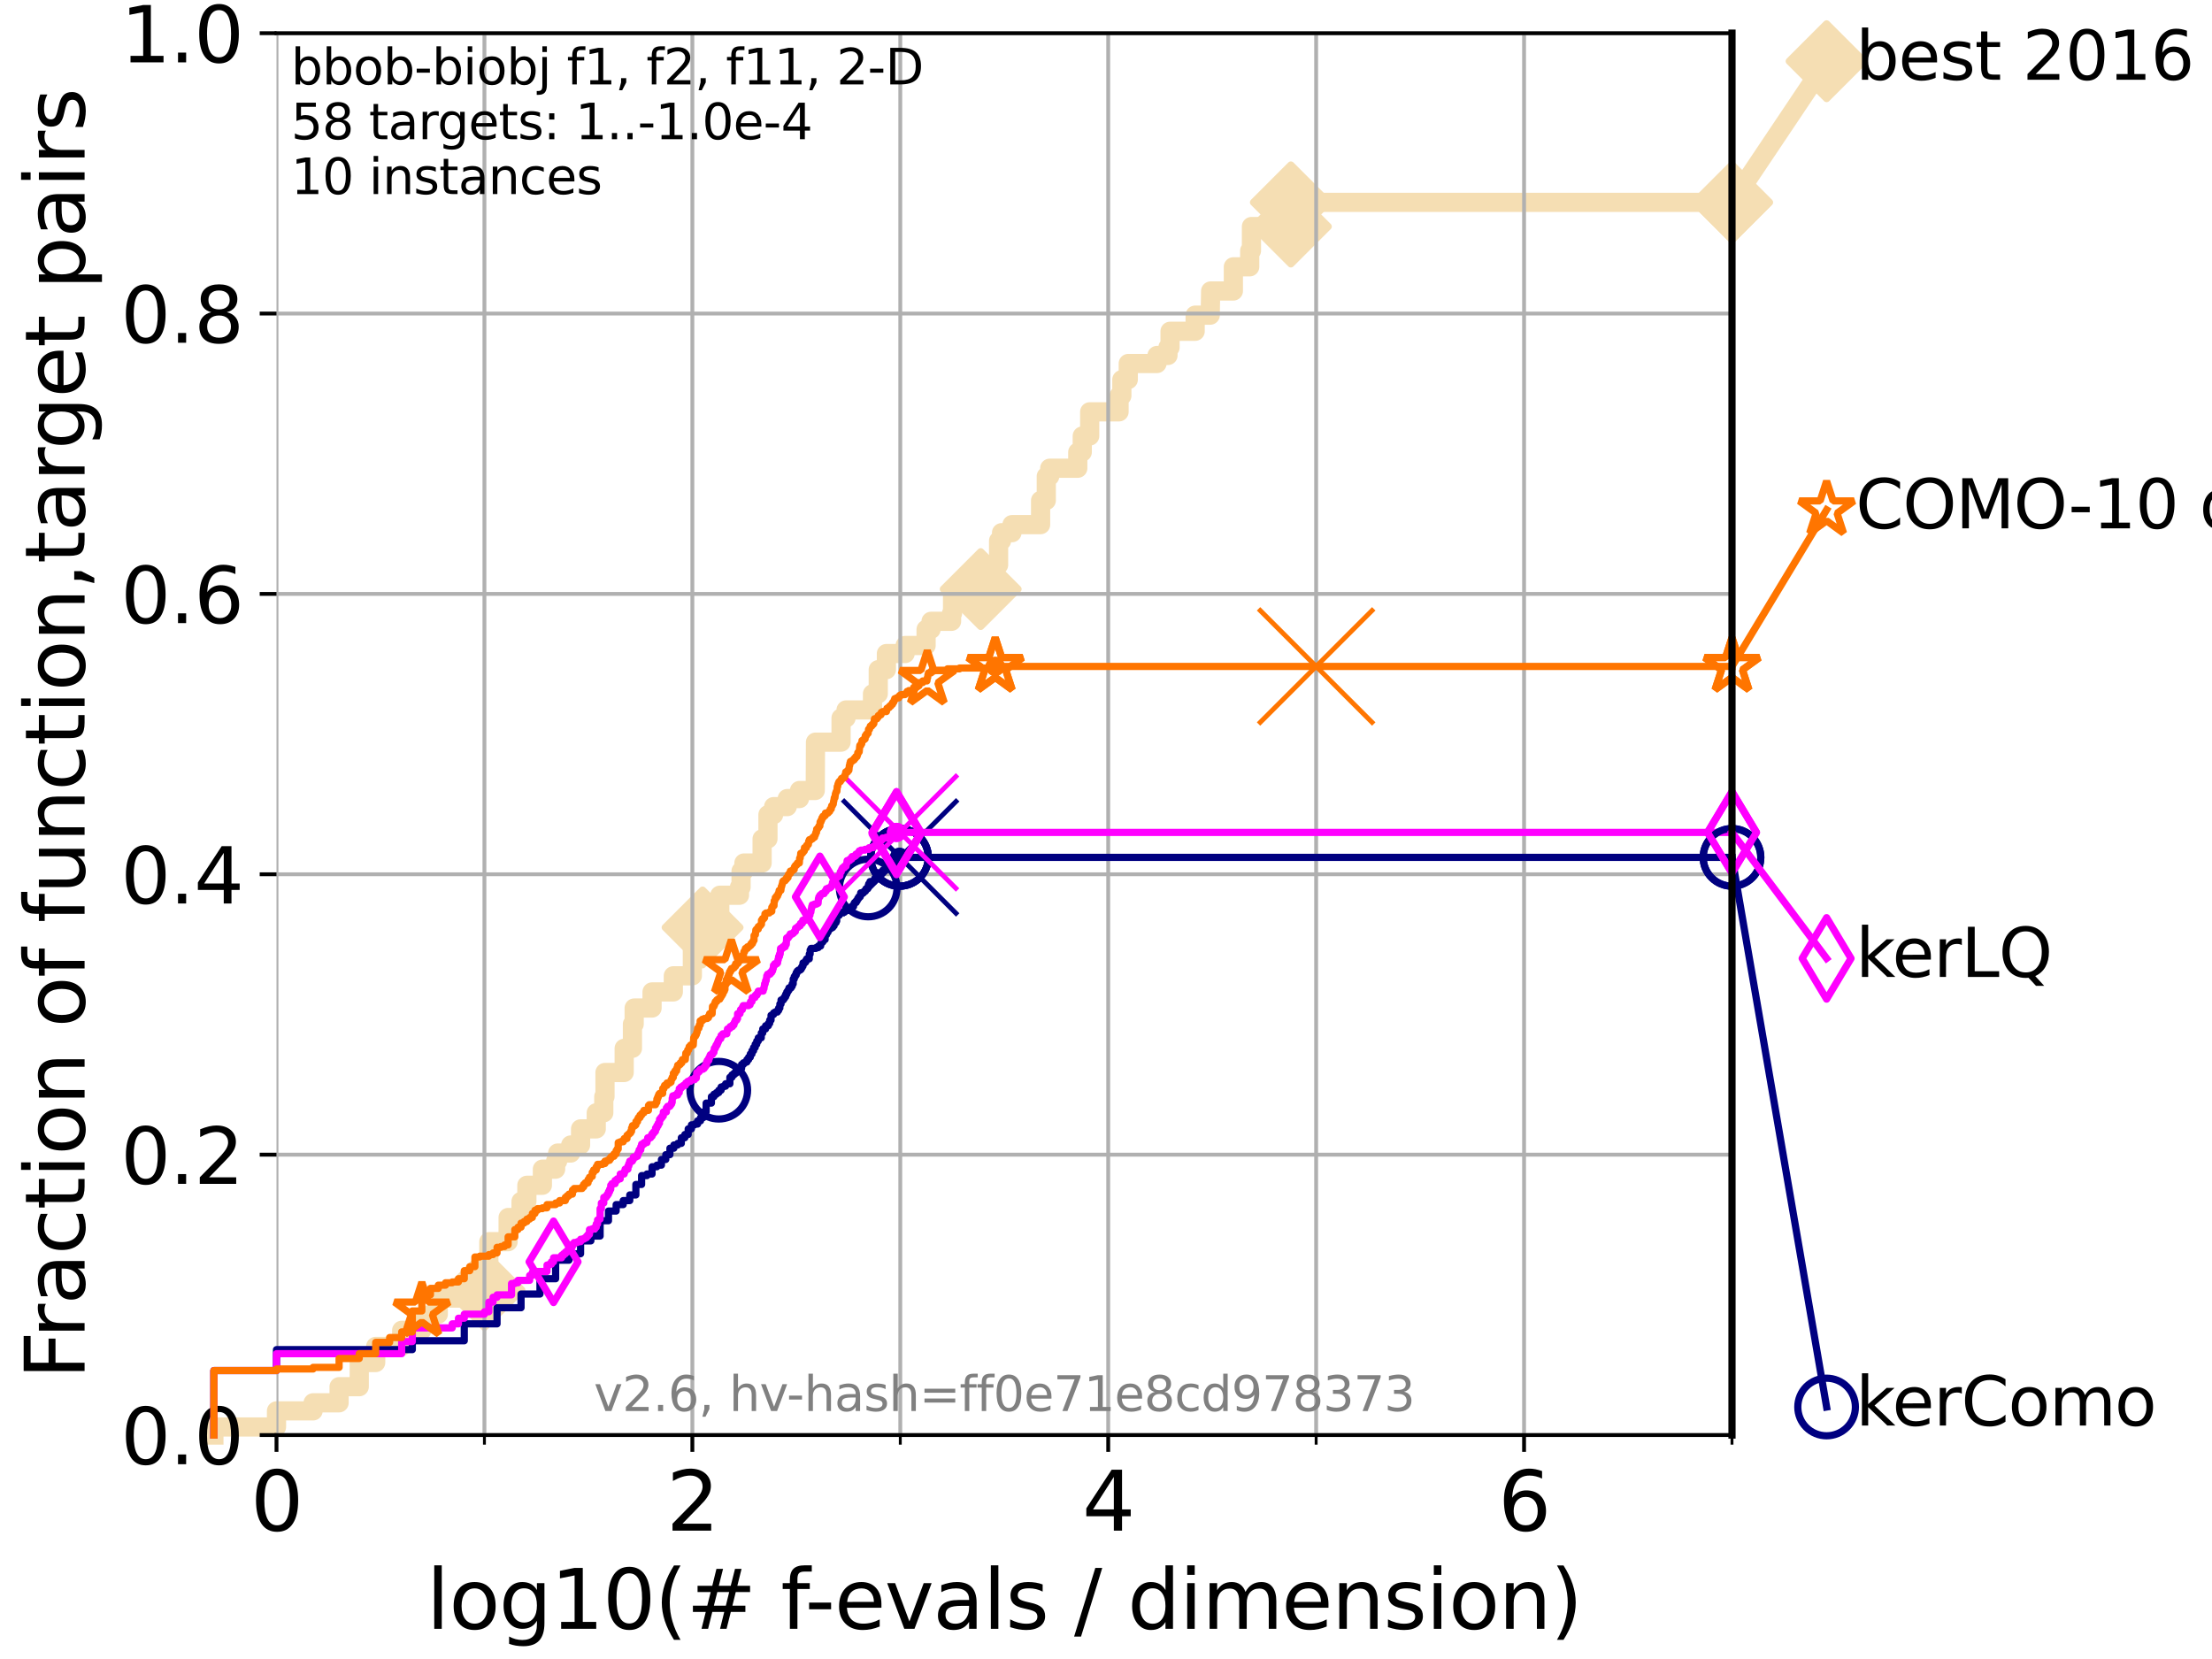 <?xml version="1.0" encoding="utf-8" standalone="no"?>
<!DOCTYPE svg PUBLIC "-//W3C//DTD SVG 1.1//EN"
  "http://www.w3.org/Graphics/SVG/1.1/DTD/svg11.dtd">
<svg xmlns:xlink="http://www.w3.org/1999/xlink" width="460.8pt" height="345.6pt" viewBox="0 0 460.8 345.6" xmlns="http://www.w3.org/2000/svg" version="1.1">
 <defs>
  <style type="text/css">*{stroke-linejoin: round; stroke-linecap: butt}</style>
 </defs>
 <g id="figure_1">
  <g id="patch_1">
   <path d="M 0 345.6 
L 460.8 345.6 
L 460.8 0 
L 0 0 
z
" style="fill: #ffffff"/>
  </g>
  <g id="axes_1">
   <g id="patch_2">
    <path d="M 57.6 298.944 
L 360.806 298.944 
L 360.806 6.912 
L 57.6 6.912 
z
" style="fill: #ffffff"/>
   </g>
   <g id="line2d_1">
    <path d="M 44.561 298.944 
L 44.561 297.266 
L 57.6 297.266 
L 57.6 293.909 
L 65.227 293.909 
L 65.227 292.231 
L 70.639 292.231 
L 70.639 288.874 
L 74.837 288.874 
L 74.837 283.839 
L 78.267 283.839 
L 78.267 280.482 
L 83.678 280.482 
L 83.678 277.126 
L 87.876 277.126 
L 87.876 275.447 
L 89.669 275.447 
L 89.669 273.769 
L 91.306 273.769 
L 91.306 270.412 
L 99.95 270.412 
L 99.95 268.734 
L 100.915 268.734 
L 100.915 263.699 
L 101.833 263.699 
L 101.833 258.664 
L 105.851 258.664 
L 105.851 253.629 
L 108.543 253.629 
L 108.543 250.272 
L 109.757 250.272 
L 109.757 246.915 
L 112.989 246.915 
L 112.989 243.559 
L 115.747 243.559 
L 115.747 241.88 
L 116.17 241.88 
L 116.17 240.202 
L 118.89 240.202 
L 118.89 238.524 
L 120.944 238.524 
L 120.944 235.167 
L 124.211 235.167 
L 124.211 231.81 
L 125.779 231.81 
L 125.779 228.454 
L 126.029 228.454 
L 126.029 223.418 
L 130.027 223.418 
L 130.027 218.383 
L 131.747 218.383 
L 131.747 213.348 
L 132.109 213.348 
L 132.109 209.992 
L 135.835 209.992 
L 135.835 206.635 
L 140.266 206.635 
L 140.266 203.278 
L 144.23 203.278 
L 144.23 196.565 
L 146.362 196.565 
L 146.362 193.208 
L 148.727 193.208 
L 148.727 189.852 
L 149.945 189.852 
L 149.945 186.495 
L 154.046 186.495 
L 154.046 184.817 
L 154.378 184.817 
L 154.378 181.46 
L 154.971 181.46 
L 154.971 179.782 
L 158.761 179.782 
L 158.761 174.746 
L 159.98 174.746 
L 159.98 169.711 
L 161.164 169.711 
L 161.164 168.033 
L 163.998 168.033 
L 163.998 166.355 
L 166.547 166.355 
L 166.547 164.676 
L 169.832 164.676 
L 169.881 154.606 
L 175.208 154.606 
L 175.208 149.571 
L 176.248 149.571 
L 176.248 147.893 
L 181.754 147.893 
L 181.754 144.536 
L 182.956 144.536 
L 182.956 139.501 
L 184.654 139.501 
L 184.654 136.145 
L 188.562 136.145 
L 188.562 134.466 
L 192.924 134.466 
L 192.924 131.11 
L 193.956 131.11 
L 193.956 129.431 
L 198.228 129.431 
L 198.228 127.753 
L 198.435 127.753 
L 198.435 122.718 
L 204.298 122.718 
L 204.298 117.683 
L 208.026 117.683 
L 208.026 112.648 
L 208.643 112.648 
L 208.643 110.969 
L 210.817 110.969 
L 210.817 109.291 
L 216.775 109.291 
L 216.775 104.256 
L 217.96 104.256 
L 217.96 99.221 
L 218.675 99.221 
L 218.675 97.543 
L 224.52 97.543 
L 224.52 94.186 
L 225.454 94.186 
L 225.454 90.829 
L 227.003 90.829 
L 227.003 85.794 
L 233.12 85.794 
L 233.12 82.438 
L 233.702 82.438 
L 233.702 79.081 
L 235.038 79.081 
L 235.038 75.724 
L 241.028 75.724 
L 241.028 74.046 
L 243.312 74.046 
L 243.312 72.367 
L 243.742 72.367 
L 243.742 69.011 
L 248.974 69.011 
L 248.974 65.654 
L 252.112 65.654 
L 252.2 60.619 
L 256.932 60.619 
L 256.932 55.584 
L 260.338 55.584 
L 260.338 52.227 
L 260.699 52.227 
L 260.699 47.192 
L 268.911 47.192 
L 268.911 42.157 
L 360.806 42.157 
L 360.806 42.157 
" style="fill: none; stroke: #f5deb3; stroke-width: 4; stroke-linecap: square"/>
   </g>
   <g id="line2d_2">
    <defs>
     <path id="m61a5a24864" d="M -0 7.778 
L 7.778 0 
L 0 -7.778 
L -7.778 -0 
z
" style="stroke: #f5deb3; stroke-width: 1.5; stroke-linejoin: miter"/>
    </defs>
    <g>
     <use xlink:href="#m61a5a24864" x="100.915" y="268.734" style="fill: #f5deb3; stroke: #f5deb3; stroke-width: 1.5; stroke-linejoin: miter"/>
     <use xlink:href="#m61a5a24864" x="146.362" y="193.208" style="fill: #f5deb3; stroke: #f5deb3; stroke-width: 1.5; stroke-linejoin: miter"/>
     <use xlink:href="#m61a5a24864" x="204.298" y="122.718" style="fill: #f5deb3; stroke: #f5deb3; stroke-width: 1.5; stroke-linejoin: miter"/>
     <use xlink:href="#m61a5a24864" x="268.911" y="47.192" style="fill: #f5deb3; stroke: #f5deb3; stroke-width: 1.5; stroke-linejoin: miter"/>
     <use xlink:href="#m61a5a24864" x="268.911" y="42.157" style="fill: #f5deb3; stroke: #f5deb3; stroke-width: 1.5; stroke-linejoin: miter"/>
     <use xlink:href="#m61a5a24864" x="360.806" y="42.157" style="fill: #f5deb3; stroke: #f5deb3; stroke-width: 1.5; stroke-linejoin: miter"/>
    </g>
   </g>
   <g id="line2d_3">
    <path style="fill: none; stroke: #f5deb3; stroke-width: 4; stroke-linecap: square"/>
    <g/>
   </g>
   <g id="line2d_4">
    <path d="M 360.806 42.157 
L 380.515 12.753 
" style="fill: none; stroke: #f5deb3; stroke-width: 4; stroke-linecap: square"/>
    <g>
     <use xlink:href="#m61a5a24864" x="360.806" y="42.157" style="fill: #f5deb3; stroke: #f5deb3; stroke-width: 1.5; stroke-linejoin: miter"/>
     <use xlink:href="#m61a5a24864" x="380.515" y="12.753" style="fill: #f5deb3; stroke: #f5deb3; stroke-width: 1.5; stroke-linejoin: miter"/>
    </g>
   </g>
   <g id="matplotlib.axis_1">
    <g id="xtick_1">
     <g id="line2d_5">
      <path d="M 57.6 298.944 
L 57.6 6.912 
" clip-path="url(#p8e76083f52)" style="fill: none; stroke: #b0b0b0; stroke-width: 0.8; stroke-linecap: square"/>
     </g>
     <g id="line2d_6">
      <defs>
       <path id="mb153a87527" d="M 0 0 
L 0 3.5 
" style="stroke: #000000; stroke-width: 0.8"/>
      </defs>
      <g>
       <use xlink:href="#mb153a87527" x="57.6" y="298.944" style="stroke: #000000; stroke-width: 0.8"/>
      </g>
     </g>
     <g id="text_1">
      <!-- 0 -->
      <g transform="translate(52.192 318.861) scale(0.17 -0.17)">
       <defs>
        <path id="DejaVuSans-30" d="M 2034 4250 
Q 1547 4250 1301 3770 
Q 1056 3291 1056 2328 
Q 1056 1369 1301 889 
Q 1547 409 2034 409 
Q 2525 409 2770 889 
Q 3016 1369 3016 2328 
Q 3016 3291 2770 3770 
Q 2525 4250 2034 4250 
z
M 2034 4750 
Q 2819 4750 3233 4129 
Q 3647 3509 3647 2328 
Q 3647 1150 3233 529 
Q 2819 -91 2034 -91 
Q 1250 -91 836 529 
Q 422 1150 422 2328 
Q 422 3509 836 4129 
Q 1250 4750 2034 4750 
z
" transform="scale(0.016)"/>
       </defs>
       <use xlink:href="#DejaVuSans-30"/>
      </g>
     </g>
    </g>
    <g id="xtick_2">
     <g id="line2d_7">
      <path d="M 144.23 298.944 
L 144.23 6.912 
" clip-path="url(#p8e76083f52)" style="fill: none; stroke: #b0b0b0; stroke-width: 0.8; stroke-linecap: square"/>
     </g>
     <g id="line2d_8">
      <g>
       <use xlink:href="#mb153a87527" x="144.23" y="298.944" style="stroke: #000000; stroke-width: 0.8"/>
      </g>
     </g>
     <g id="text_2">
      <!-- 2 -->
      <g transform="translate(138.822 318.861) scale(0.17 -0.17)">
       <defs>
        <path id="DejaVuSans-32" d="M 1228 531 
L 3431 531 
L 3431 0 
L 469 0 
L 469 531 
Q 828 903 1448 1529 
Q 2069 2156 2228 2338 
Q 2531 2678 2651 2914 
Q 2772 3150 2772 3378 
Q 2772 3750 2511 3984 
Q 2250 4219 1831 4219 
Q 1534 4219 1204 4116 
Q 875 4013 500 3803 
L 500 4441 
Q 881 4594 1212 4672 
Q 1544 4750 1819 4750 
Q 2544 4750 2975 4387 
Q 3406 4025 3406 3419 
Q 3406 3131 3298 2873 
Q 3191 2616 2906 2266 
Q 2828 2175 2409 1742 
Q 1991 1309 1228 531 
z
" transform="scale(0.016)"/>
       </defs>
       <use xlink:href="#DejaVuSans-32"/>
      </g>
     </g>
    </g>
    <g id="xtick_3">
     <g id="line2d_9">
      <path d="M 230.861 298.944 
L 230.861 6.912 
" clip-path="url(#p8e76083f52)" style="fill: none; stroke: #b0b0b0; stroke-width: 0.8; stroke-linecap: square"/>
     </g>
     <g id="line2d_10">
      <g>
       <use xlink:href="#mb153a87527" x="230.861" y="298.944" style="stroke: #000000; stroke-width: 0.8"/>
      </g>
     </g>
     <g id="text_3">
      <!-- 4 -->
      <g transform="translate(225.453 318.861) scale(0.17 -0.17)">
       <defs>
        <path id="DejaVuSans-34" d="M 2419 4116 
L 825 1625 
L 2419 1625 
L 2419 4116 
z
M 2253 4666 
L 3047 4666 
L 3047 1625 
L 3713 1625 
L 3713 1100 
L 3047 1100 
L 3047 0 
L 2419 0 
L 2419 1100 
L 313 1100 
L 313 1709 
L 2253 4666 
z
" transform="scale(0.016)"/>
       </defs>
       <use xlink:href="#DejaVuSans-34"/>
      </g>
     </g>
    </g>
    <g id="xtick_4">
     <g id="line2d_11">
      <path d="M 317.491 298.944 
L 317.491 6.912 
" clip-path="url(#p8e76083f52)" style="fill: none; stroke: #b0b0b0; stroke-width: 0.8; stroke-linecap: square"/>
     </g>
     <g id="line2d_12">
      <g>
       <use xlink:href="#mb153a87527" x="317.491" y="298.944" style="stroke: #000000; stroke-width: 0.8"/>
      </g>
     </g>
     <g id="text_4">
      <!-- 6 -->
      <g transform="translate(312.083 318.861) scale(0.17 -0.17)">
       <defs>
        <path id="DejaVuSans-36" d="M 2113 2584 
Q 1688 2584 1439 2293 
Q 1191 2003 1191 1497 
Q 1191 994 1439 701 
Q 1688 409 2113 409 
Q 2538 409 2786 701 
Q 3034 994 3034 1497 
Q 3034 2003 2786 2293 
Q 2538 2584 2113 2584 
z
M 3366 4563 
L 3366 3988 
Q 3128 4100 2886 4159 
Q 2644 4219 2406 4219 
Q 1781 4219 1451 3797 
Q 1122 3375 1075 2522 
Q 1259 2794 1537 2939 
Q 1816 3084 2150 3084 
Q 2853 3084 3261 2657 
Q 3669 2231 3669 1497 
Q 3669 778 3244 343 
Q 2819 -91 2113 -91 
Q 1303 -91 875 529 
Q 447 1150 447 2328 
Q 447 3434 972 4092 
Q 1497 4750 2381 4750 
Q 2619 4750 2861 4703 
Q 3103 4656 3366 4563 
z
" transform="scale(0.016)"/>
       </defs>
       <use xlink:href="#DejaVuSans-36"/>
      </g>
     </g>
    </g>
    <g id="xtick_5">
     <g id="line2d_13">
      <path d="M 100.915 298.944 
L 100.915 6.912 
" clip-path="url(#p8e76083f52)" style="fill: none; stroke: #b0b0b0; stroke-width: 0.8; stroke-linecap: square"/>
     </g>
     <g id="line2d_14">
      <defs>
       <path id="mce0a1b8b72" d="M 0 0 
L 0 2 
" style="stroke: #000000; stroke-width: 0.6"/>
      </defs>
      <g>
       <use xlink:href="#mce0a1b8b72" x="100.915" y="298.944" style="stroke: #000000; stroke-width: 0.6"/>
      </g>
     </g>
    </g>
    <g id="xtick_6">
     <g id="line2d_15">
      <path d="M 187.546 298.944 
L 187.546 6.912 
" clip-path="url(#p8e76083f52)" style="fill: none; stroke: #b0b0b0; stroke-width: 0.8; stroke-linecap: square"/>
     </g>
     <g id="line2d_16">
      <g>
       <use xlink:href="#mce0a1b8b72" x="187.546" y="298.944" style="stroke: #000000; stroke-width: 0.6"/>
      </g>
     </g>
    </g>
    <g id="xtick_7">
     <g id="line2d_17">
      <path d="M 274.176 298.944 
L 274.176 6.912 
" clip-path="url(#p8e76083f52)" style="fill: none; stroke: #b0b0b0; stroke-width: 0.8; stroke-linecap: square"/>
     </g>
     <g id="line2d_18">
      <g>
       <use xlink:href="#mce0a1b8b72" x="274.176" y="298.944" style="stroke: #000000; stroke-width: 0.6"/>
      </g>
     </g>
    </g>
    <g id="xtick_8">
     <g id="line2d_19">
      <path d="M 360.806 298.944 
L 360.806 6.912 
" clip-path="url(#p8e76083f52)" style="fill: none; stroke: #b0b0b0; stroke-width: 0.8; stroke-linecap: square"/>
     </g>
     <g id="line2d_20">
      <g>
       <use xlink:href="#mce0a1b8b72" x="360.806" y="298.944" style="stroke: #000000; stroke-width: 0.6"/>
      </g>
     </g>
    </g>
    <g id="text_5">
     <!-- log10(# f-evals / dimension) -->
     <g transform="translate(88.823 339.314) scale(0.17 -0.17)">
      <defs>
       <path id="DejaVuSans-6c" d="M 603 4863 
L 1178 4863 
L 1178 0 
L 603 0 
L 603 4863 
z
" transform="scale(0.016)"/>
       <path id="DejaVuSans-6f" d="M 1959 3097 
Q 1497 3097 1228 2736 
Q 959 2375 959 1747 
Q 959 1119 1226 758 
Q 1494 397 1959 397 
Q 2419 397 2687 759 
Q 2956 1122 2956 1747 
Q 2956 2369 2687 2733 
Q 2419 3097 1959 3097 
z
M 1959 3584 
Q 2709 3584 3137 3096 
Q 3566 2609 3566 1747 
Q 3566 888 3137 398 
Q 2709 -91 1959 -91 
Q 1206 -91 779 398 
Q 353 888 353 1747 
Q 353 2609 779 3096 
Q 1206 3584 1959 3584 
z
" transform="scale(0.016)"/>
       <path id="DejaVuSans-67" d="M 2906 1791 
Q 2906 2416 2648 2759 
Q 2391 3103 1925 3103 
Q 1463 3103 1205 2759 
Q 947 2416 947 1791 
Q 947 1169 1205 825 
Q 1463 481 1925 481 
Q 2391 481 2648 825 
Q 2906 1169 2906 1791 
z
M 3481 434 
Q 3481 -459 3084 -895 
Q 2688 -1331 1869 -1331 
Q 1566 -1331 1297 -1286 
Q 1028 -1241 775 -1147 
L 775 -588 
Q 1028 -725 1275 -790 
Q 1522 -856 1778 -856 
Q 2344 -856 2625 -561 
Q 2906 -266 2906 331 
L 2906 616 
Q 2728 306 2450 153 
Q 2172 0 1784 0 
Q 1141 0 747 490 
Q 353 981 353 1791 
Q 353 2603 747 3093 
Q 1141 3584 1784 3584 
Q 2172 3584 2450 3431 
Q 2728 3278 2906 2969 
L 2906 3500 
L 3481 3500 
L 3481 434 
z
" transform="scale(0.016)"/>
       <path id="DejaVuSans-31" d="M 794 531 
L 1825 531 
L 1825 4091 
L 703 3866 
L 703 4441 
L 1819 4666 
L 2450 4666 
L 2450 531 
L 3481 531 
L 3481 0 
L 794 0 
L 794 531 
z
" transform="scale(0.016)"/>
       <path id="DejaVuSans-28" d="M 1984 4856 
Q 1566 4138 1362 3434 
Q 1159 2731 1159 2009 
Q 1159 1288 1364 580 
Q 1569 -128 1984 -844 
L 1484 -844 
Q 1016 -109 783 600 
Q 550 1309 550 2009 
Q 550 2706 781 3412 
Q 1013 4119 1484 4856 
L 1984 4856 
z
" transform="scale(0.016)"/>
       <path id="DejaVuSans-23" d="M 3272 2816 
L 2363 2816 
L 2100 1772 
L 3016 1772 
L 3272 2816 
z
M 2803 4594 
L 2478 3297 
L 3391 3297 
L 3719 4594 
L 4219 4594 
L 3897 3297 
L 4872 3297 
L 4872 2816 
L 3775 2816 
L 3519 1772 
L 4513 1772 
L 4513 1294 
L 3397 1294 
L 3072 0 
L 2572 0 
L 2894 1294 
L 1978 1294 
L 1656 0 
L 1153 0 
L 1478 1294 
L 494 1294 
L 494 1772 
L 1594 1772 
L 1856 2816 
L 850 2816 
L 850 3297 
L 1978 3297 
L 2297 4594 
L 2803 4594 
z
" transform="scale(0.016)"/>
       <path id="DejaVuSans-20" transform="scale(0.016)"/>
       <path id="DejaVuSans-66" d="M 2375 4863 
L 2375 4384 
L 1825 4384 
Q 1516 4384 1395 4259 
Q 1275 4134 1275 3809 
L 1275 3500 
L 2222 3500 
L 2222 3053 
L 1275 3053 
L 1275 0 
L 697 0 
L 697 3053 
L 147 3053 
L 147 3500 
L 697 3500 
L 697 3744 
Q 697 4328 969 4595 
Q 1241 4863 1831 4863 
L 2375 4863 
z
" transform="scale(0.016)"/>
       <path id="DejaVuSans-2d" d="M 313 2009 
L 1997 2009 
L 1997 1497 
L 313 1497 
L 313 2009 
z
" transform="scale(0.016)"/>
       <path id="DejaVuSans-65" d="M 3597 1894 
L 3597 1613 
L 953 1613 
Q 991 1019 1311 708 
Q 1631 397 2203 397 
Q 2534 397 2845 478 
Q 3156 559 3463 722 
L 3463 178 
Q 3153 47 2828 -22 
Q 2503 -91 2169 -91 
Q 1331 -91 842 396 
Q 353 884 353 1716 
Q 353 2575 817 3079 
Q 1281 3584 2069 3584 
Q 2775 3584 3186 3129 
Q 3597 2675 3597 1894 
z
M 3022 2063 
Q 3016 2534 2758 2815 
Q 2500 3097 2075 3097 
Q 1594 3097 1305 2825 
Q 1016 2553 972 2059 
L 3022 2063 
z
" transform="scale(0.016)"/>
       <path id="DejaVuSans-76" d="M 191 3500 
L 800 3500 
L 1894 563 
L 2988 3500 
L 3597 3500 
L 2284 0 
L 1503 0 
L 191 3500 
z
" transform="scale(0.016)"/>
       <path id="DejaVuSans-61" d="M 2194 1759 
Q 1497 1759 1228 1600 
Q 959 1441 959 1056 
Q 959 750 1161 570 
Q 1363 391 1709 391 
Q 2188 391 2477 730 
Q 2766 1069 2766 1631 
L 2766 1759 
L 2194 1759 
z
M 3341 1997 
L 3341 0 
L 2766 0 
L 2766 531 
Q 2569 213 2275 61 
Q 1981 -91 1556 -91 
Q 1019 -91 701 211 
Q 384 513 384 1019 
Q 384 1609 779 1909 
Q 1175 2209 1959 2209 
L 2766 2209 
L 2766 2266 
Q 2766 2663 2505 2880 
Q 2244 3097 1772 3097 
Q 1472 3097 1187 3025 
Q 903 2953 641 2809 
L 641 3341 
Q 956 3463 1253 3523 
Q 1550 3584 1831 3584 
Q 2591 3584 2966 3190 
Q 3341 2797 3341 1997 
z
" transform="scale(0.016)"/>
       <path id="DejaVuSans-73" d="M 2834 3397 
L 2834 2853 
Q 2591 2978 2328 3040 
Q 2066 3103 1784 3103 
Q 1356 3103 1142 2972 
Q 928 2841 928 2578 
Q 928 2378 1081 2264 
Q 1234 2150 1697 2047 
L 1894 2003 
Q 2506 1872 2764 1633 
Q 3022 1394 3022 966 
Q 3022 478 2636 193 
Q 2250 -91 1575 -91 
Q 1294 -91 989 -36 
Q 684 19 347 128 
L 347 722 
Q 666 556 975 473 
Q 1284 391 1588 391 
Q 1994 391 2212 530 
Q 2431 669 2431 922 
Q 2431 1156 2273 1281 
Q 2116 1406 1581 1522 
L 1381 1569 
Q 847 1681 609 1914 
Q 372 2147 372 2553 
Q 372 3047 722 3315 
Q 1072 3584 1716 3584 
Q 2034 3584 2315 3537 
Q 2597 3491 2834 3397 
z
" transform="scale(0.016)"/>
       <path id="DejaVuSans-2f" d="M 1625 4666 
L 2156 4666 
L 531 -594 
L 0 -594 
L 1625 4666 
z
" transform="scale(0.016)"/>
       <path id="DejaVuSans-64" d="M 2906 2969 
L 2906 4863 
L 3481 4863 
L 3481 0 
L 2906 0 
L 2906 525 
Q 2725 213 2448 61 
Q 2172 -91 1784 -91 
Q 1150 -91 751 415 
Q 353 922 353 1747 
Q 353 2572 751 3078 
Q 1150 3584 1784 3584 
Q 2172 3584 2448 3432 
Q 2725 3281 2906 2969 
z
M 947 1747 
Q 947 1113 1208 752 
Q 1469 391 1925 391 
Q 2381 391 2643 752 
Q 2906 1113 2906 1747 
Q 2906 2381 2643 2742 
Q 2381 3103 1925 3103 
Q 1469 3103 1208 2742 
Q 947 2381 947 1747 
z
" transform="scale(0.016)"/>
       <path id="DejaVuSans-69" d="M 603 3500 
L 1178 3500 
L 1178 0 
L 603 0 
L 603 3500 
z
M 603 4863 
L 1178 4863 
L 1178 4134 
L 603 4134 
L 603 4863 
z
" transform="scale(0.016)"/>
       <path id="DejaVuSans-6d" d="M 3328 2828 
Q 3544 3216 3844 3400 
Q 4144 3584 4550 3584 
Q 5097 3584 5394 3201 
Q 5691 2819 5691 2113 
L 5691 0 
L 5113 0 
L 5113 2094 
Q 5113 2597 4934 2840 
Q 4756 3084 4391 3084 
Q 3944 3084 3684 2787 
Q 3425 2491 3425 1978 
L 3425 0 
L 2847 0 
L 2847 2094 
Q 2847 2600 2669 2842 
Q 2491 3084 2119 3084 
Q 1678 3084 1418 2786 
Q 1159 2488 1159 1978 
L 1159 0 
L 581 0 
L 581 3500 
L 1159 3500 
L 1159 2956 
Q 1356 3278 1631 3431 
Q 1906 3584 2284 3584 
Q 2666 3584 2933 3390 
Q 3200 3197 3328 2828 
z
" transform="scale(0.016)"/>
       <path id="DejaVuSans-6e" d="M 3513 2113 
L 3513 0 
L 2938 0 
L 2938 2094 
Q 2938 2591 2744 2837 
Q 2550 3084 2163 3084 
Q 1697 3084 1428 2787 
Q 1159 2491 1159 1978 
L 1159 0 
L 581 0 
L 581 3500 
L 1159 3500 
L 1159 2956 
Q 1366 3272 1645 3428 
Q 1925 3584 2291 3584 
Q 2894 3584 3203 3211 
Q 3513 2838 3513 2113 
z
" transform="scale(0.016)"/>
       <path id="DejaVuSans-29" d="M 513 4856 
L 1013 4856 
Q 1481 4119 1714 3412 
Q 1947 2706 1947 2009 
Q 1947 1309 1714 600 
Q 1481 -109 1013 -844 
L 513 -844 
Q 928 -128 1133 580 
Q 1338 1288 1338 2009 
Q 1338 2731 1133 3434 
Q 928 4138 513 4856 
z
" transform="scale(0.016)"/>
      </defs>
      <use xlink:href="#DejaVuSans-6c"/>
      <use xlink:href="#DejaVuSans-6f" x="27.783"/>
      <use xlink:href="#DejaVuSans-67" x="88.965"/>
      <use xlink:href="#DejaVuSans-31" x="152.441"/>
      <use xlink:href="#DejaVuSans-30" x="216.064"/>
      <use xlink:href="#DejaVuSans-28" x="279.688"/>
      <use xlink:href="#DejaVuSans-23" x="318.701"/>
      <use xlink:href="#DejaVuSans-20" x="402.49"/>
      <use xlink:href="#DejaVuSans-66" x="434.277"/>
      <use xlink:href="#DejaVuSans-2d" x="463.982"/>
      <use xlink:href="#DejaVuSans-65" x="500.066"/>
      <use xlink:href="#DejaVuSans-76" x="561.59"/>
      <use xlink:href="#DejaVuSans-61" x="620.77"/>
      <use xlink:href="#DejaVuSans-6c" x="682.049"/>
      <use xlink:href="#DejaVuSans-73" x="709.832"/>
      <use xlink:href="#DejaVuSans-20" x="761.932"/>
      <use xlink:href="#DejaVuSans-2f" x="793.719"/>
      <use xlink:href="#DejaVuSans-20" x="827.41"/>
      <use xlink:href="#DejaVuSans-64" x="859.197"/>
      <use xlink:href="#DejaVuSans-69" x="922.674"/>
      <use xlink:href="#DejaVuSans-6d" x="950.457"/>
      <use xlink:href="#DejaVuSans-65" x="1047.869"/>
      <use xlink:href="#DejaVuSans-6e" x="1109.393"/>
      <use xlink:href="#DejaVuSans-73" x="1172.771"/>
      <use xlink:href="#DejaVuSans-69" x="1224.871"/>
      <use xlink:href="#DejaVuSans-6f" x="1252.654"/>
      <use xlink:href="#DejaVuSans-6e" x="1313.836"/>
      <use xlink:href="#DejaVuSans-29" x="1377.215"/>
     </g>
    </g>
   </g>
   <g id="matplotlib.axis_2">
    <g id="ytick_1">
     <g id="line2d_21">
      <path d="M 57.6 298.944 
L 360.806 298.944 
" clip-path="url(#p8e76083f52)" style="fill: none; stroke: #b0b0b0; stroke-width: 0.8; stroke-linecap: square"/>
     </g>
     <g id="line2d_22">
      <defs>
       <path id="m79c8e668b6" d="M 0 0 
L -3.5 0 
" style="stroke: #000000; stroke-width: 0.8"/>
      </defs>
      <g>
       <use xlink:href="#m79c8e668b6" x="57.6" y="298.944" style="stroke: #000000; stroke-width: 0.8"/>
      </g>
     </g>
     <g id="text_6">
      <!-- 0.0 -->
      <g transform="translate(25.155 305.023) scale(0.16 -0.16)">
       <defs>
        <path id="DejaVuSans-2e" d="M 684 794 
L 1344 794 
L 1344 0 
L 684 0 
L 684 794 
z
" transform="scale(0.016)"/>
       </defs>
       <use xlink:href="#DejaVuSans-30"/>
       <use xlink:href="#DejaVuSans-2e" x="63.623"/>
       <use xlink:href="#DejaVuSans-30" x="95.41"/>
      </g>
     </g>
    </g>
    <g id="ytick_2">
     <g id="line2d_23">
      <path d="M 57.6 240.538 
L 360.806 240.538 
" clip-path="url(#p8e76083f52)" style="fill: none; stroke: #b0b0b0; stroke-width: 0.8; stroke-linecap: square"/>
     </g>
     <g id="line2d_24">
      <g>
       <use xlink:href="#m79c8e668b6" x="57.6" y="240.538" style="stroke: #000000; stroke-width: 0.8"/>
      </g>
     </g>
     <g id="text_7">
      <!-- 0.2 -->
      <g transform="translate(25.155 246.616) scale(0.16 -0.16)">
       <use xlink:href="#DejaVuSans-30"/>
       <use xlink:href="#DejaVuSans-2e" x="63.623"/>
       <use xlink:href="#DejaVuSans-32" x="95.41"/>
      </g>
     </g>
    </g>
    <g id="ytick_3">
     <g id="line2d_25">
      <path d="M 57.6 182.131 
L 360.806 182.131 
" clip-path="url(#p8e76083f52)" style="fill: none; stroke: #b0b0b0; stroke-width: 0.8; stroke-linecap: square"/>
     </g>
     <g id="line2d_26">
      <g>
       <use xlink:href="#m79c8e668b6" x="57.6" y="182.131" style="stroke: #000000; stroke-width: 0.8"/>
      </g>
     </g>
     <g id="text_8">
      <!-- 0.4 -->
      <g transform="translate(25.155 188.21) scale(0.16 -0.16)">
       <use xlink:href="#DejaVuSans-30"/>
       <use xlink:href="#DejaVuSans-2e" x="63.623"/>
       <use xlink:href="#DejaVuSans-34" x="95.41"/>
      </g>
     </g>
    </g>
    <g id="ytick_4">
     <g id="line2d_27">
      <path d="M 57.6 123.725 
L 360.806 123.725 
" clip-path="url(#p8e76083f52)" style="fill: none; stroke: #b0b0b0; stroke-width: 0.8; stroke-linecap: square"/>
     </g>
     <g id="line2d_28">
      <g>
       <use xlink:href="#m79c8e668b6" x="57.6" y="123.725" style="stroke: #000000; stroke-width: 0.8"/>
      </g>
     </g>
     <g id="text_9">
      <!-- 0.6 -->
      <g transform="translate(25.155 129.804) scale(0.16 -0.16)">
       <use xlink:href="#DejaVuSans-30"/>
       <use xlink:href="#DejaVuSans-2e" x="63.623"/>
       <use xlink:href="#DejaVuSans-36" x="95.41"/>
      </g>
     </g>
    </g>
    <g id="ytick_5">
     <g id="line2d_29">
      <path d="M 57.6 65.318 
L 360.806 65.318 
" clip-path="url(#p8e76083f52)" style="fill: none; stroke: #b0b0b0; stroke-width: 0.8; stroke-linecap: square"/>
     </g>
     <g id="line2d_30">
      <g>
       <use xlink:href="#m79c8e668b6" x="57.6" y="65.318" style="stroke: #000000; stroke-width: 0.8"/>
      </g>
     </g>
     <g id="text_10">
      <!-- 0.8 -->
      <g transform="translate(25.155 71.397) scale(0.16 -0.16)">
       <defs>
        <path id="DejaVuSans-38" d="M 2034 2216 
Q 1584 2216 1326 1975 
Q 1069 1734 1069 1313 
Q 1069 891 1326 650 
Q 1584 409 2034 409 
Q 2484 409 2743 651 
Q 3003 894 3003 1313 
Q 3003 1734 2745 1975 
Q 2488 2216 2034 2216 
z
M 1403 2484 
Q 997 2584 770 2862 
Q 544 3141 544 3541 
Q 544 4100 942 4425 
Q 1341 4750 2034 4750 
Q 2731 4750 3128 4425 
Q 3525 4100 3525 3541 
Q 3525 3141 3298 2862 
Q 3072 2584 2669 2484 
Q 3125 2378 3379 2068 
Q 3634 1759 3634 1313 
Q 3634 634 3220 271 
Q 2806 -91 2034 -91 
Q 1263 -91 848 271 
Q 434 634 434 1313 
Q 434 1759 690 2068 
Q 947 2378 1403 2484 
z
M 1172 3481 
Q 1172 3119 1398 2916 
Q 1625 2713 2034 2713 
Q 2441 2713 2670 2916 
Q 2900 3119 2900 3481 
Q 2900 3844 2670 4047 
Q 2441 4250 2034 4250 
Q 1625 4250 1398 4047 
Q 1172 3844 1172 3481 
z
" transform="scale(0.016)"/>
       </defs>
       <use xlink:href="#DejaVuSans-30"/>
       <use xlink:href="#DejaVuSans-2e" x="63.623"/>
       <use xlink:href="#DejaVuSans-38" x="95.41"/>
      </g>
     </g>
    </g>
    <g id="ytick_6">
     <g id="line2d_31">
      <path d="M 57.6 6.912 
L 360.806 6.912 
" clip-path="url(#p8e76083f52)" style="fill: none; stroke: #b0b0b0; stroke-width: 0.8; stroke-linecap: square"/>
     </g>
     <g id="line2d_32">
      <g>
       <use xlink:href="#m79c8e668b6" x="57.6" y="6.912" style="stroke: #000000; stroke-width: 0.8"/>
      </g>
     </g>
     <g id="text_11">
      <!-- 1.0 -->
      <g transform="translate(25.155 12.991) scale(0.16 -0.16)">
       <use xlink:href="#DejaVuSans-31"/>
       <use xlink:href="#DejaVuSans-2e" x="63.623"/>
       <use xlink:href="#DejaVuSans-30" x="95.41"/>
      </g>
     </g>
    </g>
    <g id="text_12">
     <!-- Fraction of function,target pairs -->
     <g transform="translate(17.62 287.313) rotate(-90) scale(0.17 -0.17)">
      <defs>
       <path id="DejaVuSans-46" d="M 628 4666 
L 3309 4666 
L 3309 4134 
L 1259 4134 
L 1259 2759 
L 3109 2759 
L 3109 2228 
L 1259 2228 
L 1259 0 
L 628 0 
L 628 4666 
z
" transform="scale(0.016)"/>
       <path id="DejaVuSans-72" d="M 2631 2963 
Q 2534 3019 2420 3045 
Q 2306 3072 2169 3072 
Q 1681 3072 1420 2755 
Q 1159 2438 1159 1844 
L 1159 0 
L 581 0 
L 581 3500 
L 1159 3500 
L 1159 2956 
Q 1341 3275 1631 3429 
Q 1922 3584 2338 3584 
Q 2397 3584 2469 3576 
Q 2541 3569 2628 3553 
L 2631 2963 
z
" transform="scale(0.016)"/>
       <path id="DejaVuSans-63" d="M 3122 3366 
L 3122 2828 
Q 2878 2963 2633 3030 
Q 2388 3097 2138 3097 
Q 1578 3097 1268 2742 
Q 959 2388 959 1747 
Q 959 1106 1268 751 
Q 1578 397 2138 397 
Q 2388 397 2633 464 
Q 2878 531 3122 666 
L 3122 134 
Q 2881 22 2623 -34 
Q 2366 -91 2075 -91 
Q 1284 -91 818 406 
Q 353 903 353 1747 
Q 353 2603 823 3093 
Q 1294 3584 2113 3584 
Q 2378 3584 2631 3529 
Q 2884 3475 3122 3366 
z
" transform="scale(0.016)"/>
       <path id="DejaVuSans-74" d="M 1172 4494 
L 1172 3500 
L 2356 3500 
L 2356 3053 
L 1172 3053 
L 1172 1153 
Q 1172 725 1289 603 
Q 1406 481 1766 481 
L 2356 481 
L 2356 0 
L 1766 0 
Q 1100 0 847 248 
Q 594 497 594 1153 
L 594 3053 
L 172 3053 
L 172 3500 
L 594 3500 
L 594 4494 
L 1172 4494 
z
" transform="scale(0.016)"/>
       <path id="DejaVuSans-75" d="M 544 1381 
L 544 3500 
L 1119 3500 
L 1119 1403 
Q 1119 906 1312 657 
Q 1506 409 1894 409 
Q 2359 409 2629 706 
Q 2900 1003 2900 1516 
L 2900 3500 
L 3475 3500 
L 3475 0 
L 2900 0 
L 2900 538 
Q 2691 219 2414 64 
Q 2138 -91 1772 -91 
Q 1169 -91 856 284 
Q 544 659 544 1381 
z
M 1991 3584 
L 1991 3584 
z
" transform="scale(0.016)"/>
       <path id="DejaVuSans-2c" d="M 750 794 
L 1409 794 
L 1409 256 
L 897 -744 
L 494 -744 
L 750 256 
L 750 794 
z
" transform="scale(0.016)"/>
       <path id="DejaVuSans-70" d="M 1159 525 
L 1159 -1331 
L 581 -1331 
L 581 3500 
L 1159 3500 
L 1159 2969 
Q 1341 3281 1617 3432 
Q 1894 3584 2278 3584 
Q 2916 3584 3314 3078 
Q 3713 2572 3713 1747 
Q 3713 922 3314 415 
Q 2916 -91 2278 -91 
Q 1894 -91 1617 61 
Q 1341 213 1159 525 
z
M 3116 1747 
Q 3116 2381 2855 2742 
Q 2594 3103 2138 3103 
Q 1681 3103 1420 2742 
Q 1159 2381 1159 1747 
Q 1159 1113 1420 752 
Q 1681 391 2138 391 
Q 2594 391 2855 752 
Q 3116 1113 3116 1747 
z
" transform="scale(0.016)"/>
      </defs>
      <use xlink:href="#DejaVuSans-46"/>
      <use xlink:href="#DejaVuSans-72" x="50.27"/>
      <use xlink:href="#DejaVuSans-61" x="91.383"/>
      <use xlink:href="#DejaVuSans-63" x="152.662"/>
      <use xlink:href="#DejaVuSans-74" x="207.643"/>
      <use xlink:href="#DejaVuSans-69" x="246.852"/>
      <use xlink:href="#DejaVuSans-6f" x="274.635"/>
      <use xlink:href="#DejaVuSans-6e" x="335.816"/>
      <use xlink:href="#DejaVuSans-20" x="399.195"/>
      <use xlink:href="#DejaVuSans-6f" x="430.982"/>
      <use xlink:href="#DejaVuSans-66" x="492.164"/>
      <use xlink:href="#DejaVuSans-20" x="527.369"/>
      <use xlink:href="#DejaVuSans-66" x="559.156"/>
      <use xlink:href="#DejaVuSans-75" x="594.361"/>
      <use xlink:href="#DejaVuSans-6e" x="657.74"/>
      <use xlink:href="#DejaVuSans-63" x="721.119"/>
      <use xlink:href="#DejaVuSans-74" x="776.1"/>
      <use xlink:href="#DejaVuSans-69" x="815.309"/>
      <use xlink:href="#DejaVuSans-6f" x="843.092"/>
      <use xlink:href="#DejaVuSans-6e" x="904.273"/>
      <use xlink:href="#DejaVuSans-2c" x="967.652"/>
      <use xlink:href="#DejaVuSans-74" x="999.439"/>
      <use xlink:href="#DejaVuSans-61" x="1038.648"/>
      <use xlink:href="#DejaVuSans-72" x="1099.928"/>
      <use xlink:href="#DejaVuSans-67" x="1139.291"/>
      <use xlink:href="#DejaVuSans-65" x="1202.768"/>
      <use xlink:href="#DejaVuSans-74" x="1264.291"/>
      <use xlink:href="#DejaVuSans-20" x="1303.5"/>
      <use xlink:href="#DejaVuSans-70" x="1335.287"/>
      <use xlink:href="#DejaVuSans-61" x="1398.764"/>
      <use xlink:href="#DejaVuSans-69" x="1460.043"/>
      <use xlink:href="#DejaVuSans-72" x="1487.826"/>
      <use xlink:href="#DejaVuSans-73" x="1528.939"/>
     </g>
    </g>
   </g>
   <g id="line2d_33">
    <defs>
     <path id="mf6db9933ca" d="M 0 1.5 
C 0.398 1.5 0.779 1.342 1.061 1.061 
C 1.342 0.779 1.5 0.398 1.5 0 
C 1.5 -0.398 1.342 -0.779 1.061 -1.061 
C 0.779 -1.342 0.398 -1.5 0 -1.5 
C -0.398 -1.5 -0.779 -1.342 -1.061 -1.061 
C -1.342 -0.779 -1.5 -0.398 -1.5 0 
C -1.5 0.398 -1.342 0.779 -1.061 1.061 
C -0.779 1.342 -0.398 1.5 0 1.5 
z
" style="stroke: #f5deb3"/>
    </defs>
    <g>
     <use xlink:href="#mf6db9933ca" x="268.911" y="42.157" style="fill: #f5deb3; stroke: #f5deb3"/>
     <use xlink:href="#mf6db9933ca" x="268.911" y="42.157" style="fill: #f5deb3; stroke: #f5deb3"/>
    </g>
   </g>
   <g id="line2d_34">
    <defs>
     <path id="m8a55934eb3" d="M 0 1.5 
C 0.398 1.5 0.779 1.342 1.061 1.061 
C 1.342 0.779 1.5 0.398 1.5 0 
C 1.5 -0.398 1.342 -0.779 1.061 -1.061 
C 0.779 -1.342 0.398 -1.5 0 -1.5 
C -0.398 -1.5 -0.779 -1.342 -1.061 -1.061 
C -1.342 -0.779 -1.5 -0.398 -1.5 0 
C -1.5 0.398 -1.342 0.779 -1.061 1.061 
C -0.779 1.342 -0.398 1.5 0 1.5 
z
" style="stroke: #000080"/>
    </defs>
    <g>
     <use xlink:href="#m8a55934eb3" x="187.385" y="178.607" style="fill: #000080; stroke: #000080"/>
     <use xlink:href="#m8a55934eb3" x="187.385" y="178.607" style="fill: #000080; stroke: #000080"/>
    </g>
   </g>
   <g id="line2d_35">
    <path d="M 44.561 298.944 
L 44.561 285.517 
L 57.6 285.517 
L 57.6 281.154 
L 85.894 281.154 
L 85.894 279.307 
L 96.718 279.307 
L 96.718 275.783 
L 103.544 275.783 
L 103.544 272.426 
L 108.543 272.426 
L 108.543 269.573 
L 112.488 269.573 
L 112.488 266.384 
L 115.747 266.384 
L 115.747 262.524 
L 118.525 262.524 
L 118.525 261.181 
L 120.944 261.181 
L 120.944 258.496 
L 123.088 258.496 
L 123.088 257.489 
L 125.012 257.489 
L 125.012 254.3 
L 126.757 254.3 
L 126.757 252.286 
L 128.354 252.286 
L 128.354 250.943 
L 129.826 250.943 
L 129.826 250.104 
L 131.191 250.104 
L 131.191 248.929 
L 132.464 248.929 
L 132.464 246.747 
L 133.656 246.747 
L 133.656 244.901 
L 134.777 244.901 
L 134.777 244.566 
L 135.835 244.566 
L 135.835 243.055 
L 136.837 243.055 
L 136.837 242.719 
L 137.788 242.719 
L 137.788 241.545 
L 138.693 241.545 
L 138.693 240.538 
L 139.556 240.538 
L 139.556 239.195 
L 140.382 239.195 
L 140.382 238.524 
L 141.173 238.524 
L 141.173 238.188 
L 141.932 238.188 
L 141.932 237.013 
L 142.662 237.013 
L 142.662 236.342 
L 143.364 236.342 
L 143.364 235.167 
L 144.041 235.167 
L 144.041 234.328 
L 144.695 234.328 
L 144.695 234.16 
L 145.327 234.16 
L 145.327 233.489 
L 145.938 233.489 
L 145.938 232.817 
L 146.53 232.817 
L 146.53 231.642 
L 147.103 231.642 
L 147.103 229.796 
L 148.201 229.796 
L 148.201 228.454 
L 148.727 228.454 
L 148.727 227.95 
L 149.238 227.95 
L 149.238 227.614 
L 149.736 227.614 
L 149.736 227.111 
L 150.221 227.111 
L 150.221 226.44 
L 150.694 226.44 
L 150.694 226.272 
L 151.155 226.272 
L 151.155 225.768 
L 152.045 225.768 
L 152.045 224.425 
L 152.475 224.425 
L 152.475 223.922 
L 152.895 223.922 
L 152.895 223.586 
L 153.306 223.586 
L 153.306 223.083 
L 153.708 223.083 
L 153.708 222.747 
L 154.101 222.747 
L 154.101 222.579 
L 154.487 222.579 
L 154.487 221.74 
L 154.865 221.74 
L 154.865 221.404 
L 155.235 221.404 
L 155.235 221.237 
L 155.599 221.237 
L 155.599 220.733 
L 155.955 220.733 
L 155.955 220.23 
L 156.305 220.23 
L 156.305 219.558 
L 156.648 219.558 
L 156.648 218.887 
L 156.985 218.887 
L 156.985 218.216 
L 157.317 218.216 
L 157.317 217.544 
L 157.642 217.544 
L 157.642 216.873 
L 157.962 216.873 
L 157.962 216.202 
L 158.586 216.202 
L 158.586 215.195 
L 158.891 215.195 
L 158.891 214.355 
L 159.485 214.355 
L 159.485 213.684 
L 160.062 213.684 
L 160.062 213.181 
L 160.343 213.181 
L 160.343 212.509 
L 160.621 212.509 
L 160.621 211.502 
L 160.894 211.502 
L 160.894 211.334 
L 161.164 211.334 
L 161.164 210.999 
L 161.43 210.999 
L 161.43 210.831 
L 161.95 210.831 
L 161.95 210.495 
L 162.205 210.495 
L 162.205 209.992 
L 162.457 209.992 
L 162.457 209.153 
L 162.705 209.153 
L 162.705 208.313 
L 163.192 208.313 
L 163.192 207.978 
L 163.43 207.978 
L 163.43 207.642 
L 163.666 207.642 
L 163.666 207.139 
L 163.899 207.139 
L 163.899 206.635 
L 164.129 206.635 
L 164.129 206.299 
L 164.356 206.299 
L 164.356 205.796 
L 164.803 205.796 
L 164.803 205.46 
L 165.022 205.46 
L 165.022 204.957 
L 165.239 204.957 
L 165.239 203.95 
L 165.453 203.95 
L 165.453 203.446 
L 165.665 203.446 
L 165.665 203.111 
L 165.874 203.111 
L 165.874 202.607 
L 166.082 202.607 
L 166.082 202.271 
L 166.287 202.271 
L 166.287 202.104 
L 166.69 202.104 
L 166.69 201.936 
L 166.888 201.936 
L 166.888 201.6 
L 167.085 201.6 
L 167.085 201.264 
L 167.279 201.264 
L 167.279 200.593 
L 167.662 200.593 
L 167.662 200.425 
L 167.85 200.425 
L 167.85 200.089 
L 168.037 200.089 
L 168.037 199.754 
L 168.586 199.754 
L 168.586 198.747 
L 168.766 198.747 
L 168.766 197.908 
L 168.944 197.908 
L 168.944 197.572 
L 169.977 197.572 
L 169.977 197.404 
L 170.473 197.404 
L 170.473 197.068 
L 170.956 197.068 
L 170.956 196.565 
L 171.114 196.565 
L 171.114 196.229 
L 171.427 196.229 
L 171.427 195.726 
L 171.887 195.726 
L 171.887 194.719 
L 172.187 194.719 
L 172.187 194.383 
L 172.335 194.383 
L 172.335 194.215 
L 172.483 194.215 
L 172.483 193.88 
L 172.629 193.88 
L 172.629 193.544 
L 172.917 193.544 
L 172.917 193.376 
L 173.202 193.376 
L 173.202 193.208 
L 173.482 193.208 
L 173.482 192.873 
L 173.758 192.873 
L 173.758 192.201 
L 174.165 192.201 
L 174.165 191.866 
L 174.298 191.866 
L 174.298 190.859 
L 174.431 190.859 
L 174.431 190.691 
L 174.824 190.691 
L 174.824 190.355 
L 175.081 190.355 
L 175.081 190.187 
L 175.46 190.187 
L 175.46 190.019 
L 175.954 190.019 
L 175.954 189.684 
L 176.554 189.684 
L 176.554 189.348 
L 177.25 189.348 
L 177.25 189.18 
L 177.363 189.18 
L 177.363 188.845 
L 177.81 188.845 
L 177.92 188.173 
L 178.03 188.173 
L 178.03 188.005 
L 178.355 188.005 
L 178.355 187.67 
L 178.568 187.67 
L 178.674 187.166 
L 178.884 187.166 
L 178.884 186.831 
L 179.194 186.831 
L 179.297 185.991 
L 179.899 185.991 
L 179.998 185.656 
L 180.291 185.656 
L 180.387 185.152 
L 180.769 185.152 
L 180.863 184.481 
L 180.957 184.481 
L 180.957 184.145 
L 181.143 184.145 
L 181.235 183.642 
L 182.046 183.642 
L 182.046 183.306 
L 182.221 183.306 
L 182.221 182.97 
L 182.568 182.97 
L 182.653 182.635 
L 182.908 182.635 
L 182.992 182.131 
L 183.076 182.131 
L 183.076 181.796 
L 183.893 181.796 
L 183.893 181.292 
L 184.444 181.292 
L 184.444 181.124 
L 184.752 181.124 
L 184.828 180.621 
L 184.98 180.621 
L 185.055 180.117 
L 185.205 180.117 
L 185.205 179.949 
L 185.501 179.949 
L 185.501 179.614 
L 185.72 179.614 
L 185.72 179.446 
L 186.291 179.446 
L 186.291 179.11 
L 186.64 179.11 
L 186.64 178.942 
L 187.252 178.942 
L 187.252 178.775 
L 187.385 178.775 
L 187.385 178.607 
L 360.806 178.607 
L 360.806 178.607 
" style="fill: none; stroke: #000080; stroke-width: 1.5; stroke-linecap: square"/>
   </g>
   <g id="line2d_36">
    <defs>
     <path id="m3f4d475be8" d="M 0 6 
C 1.591 6 3.117 5.368 4.243 4.243 
C 5.368 3.117 6 1.591 6 0 
C 6 -1.591 5.368 -3.117 4.243 -4.243 
C 3.117 -5.368 1.591 -6 0 -6 
C -1.591 -6 -3.117 -5.368 -4.243 -4.243 
C -5.368 -3.117 -6 -1.591 -6 0 
C -6 1.591 -5.368 3.117 -4.243 4.243 
C -3.117 5.368 -1.591 6 0 6 
z
" style="stroke: #000080; stroke-width: 1.5"/>
    </defs>
    <g>
     <use xlink:href="#m3f4d475be8" x="149.736" y="227.111" style="fill-opacity: 0; stroke: #000080; stroke-width: 1.5"/>
     <use xlink:href="#m3f4d475be8" x="180.863" y="184.984" style="fill-opacity: 0; stroke: #000080; stroke-width: 1.5"/>
     <use xlink:href="#m3f4d475be8" x="187.385" y="178.607" style="fill-opacity: 0; stroke: #000080; stroke-width: 1.5"/>
     <use xlink:href="#m3f4d475be8" x="187.385" y="178.607" style="fill-opacity: 0; stroke: #000080; stroke-width: 1.5"/>
     <use xlink:href="#m3f4d475be8" x="187.385" y="178.607" style="fill-opacity: 0; stroke: #000080; stroke-width: 1.5"/>
     <use xlink:href="#m3f4d475be8" x="360.806" y="178.607" style="fill-opacity: 0; stroke: #000080; stroke-width: 1.5"/>
    </g>
   </g>
   <g id="line2d_37">
    <path style="fill: none; stroke: #000080; stroke-width: 1.5; stroke-linecap: square"/>
    <g/>
   </g>
   <g id="line2d_38">
    <path d="M 187.508 178.607 
" clip-path="url(#p8e76083f52)" style="fill: none; stroke: #000080; stroke-width: 1.5; stroke-linecap: square"/>
    <defs>
     <path id="m275b89ef8f" d="M -12 12 
L 12 -12 
M -12 -12 
L 12 12 
" style="stroke: #000080"/>
    </defs>
    <g clip-path="url(#p8e76083f52)">
     <use xlink:href="#m275b89ef8f" x="187.508" y="178.607" style="fill: #000080; stroke: #000080"/>
    </g>
   </g>
   <g id="line2d_39">
    <defs>
     <path id="m64a908f3dd" d="M 0 1.5 
C 0.398 1.5 0.779 1.342 1.061 1.061 
C 1.342 0.779 1.5 0.398 1.5 0 
C 1.5 -0.398 1.342 -0.779 1.061 -1.061 
C 0.779 -1.342 0.398 -1.5 0 -1.5 
C -0.398 -1.5 -0.779 -1.342 -1.061 -1.061 
C -1.342 -0.779 -1.5 -0.398 -1.5 0 
C -1.5 0.398 -1.342 0.779 -1.061 1.061 
C -0.779 1.342 -0.398 1.5 0 1.5 
z
" style="stroke: #ff00ff"/>
    </defs>
    <g>
     <use xlink:href="#m64a908f3dd" x="186.768" y="173.404" style="fill: #ff00ff; stroke: #ff00ff"/>
     <use xlink:href="#m64a908f3dd" x="186.768" y="173.404" style="fill: #ff00ff; stroke: #ff00ff"/>
    </g>
   </g>
   <g id="line2d_40">
    <path d="M 44.561 298.944 
L 44.561 285.517 
L 57.6 285.517 
L 57.6 281.993 
L 83.678 281.993 
L 83.678 279.475 
L 85.894 279.475 
L 85.894 276.622 
L 94.206 276.622 
L 94.206 275.783 
L 95.503 275.783 
L 95.503 274.608 
L 96.718 274.608 
L 96.718 273.769 
L 100.915 273.769 
L 100.915 273.265 
L 101.833 273.265 
L 101.833 271.251 
L 102.708 271.251 
L 102.708 270.244 
L 103.544 270.244 
L 103.544 269.741 
L 106.561 269.741 
L 106.561 267.391 
L 107.245 267.391 
L 107.245 267.223 
L 107.905 267.223 
L 107.905 266.72 
L 110.336 266.72 
L 110.336 265.713 
L 110.897 265.713 
L 110.897 265.041 
L 111.442 265.041 
L 111.442 264.874 
L 113.954 264.874 
L 113.954 263.531 
L 114.419 263.531 
L 114.419 263.363 
L 114.872 263.363 
L 114.872 262.86 
L 115.315 262.86 
L 115.315 262.02 
L 116.988 262.02 
L 116.988 261.517 
L 117.384 261.517 
L 117.384 261.181 
L 117.772 261.181 
L 117.772 260.846 
L 118.152 260.846 
L 118.152 260.51 
L 118.89 260.51 
L 118.89 259.671 
L 119.248 259.671 
L 119.248 259.167 
L 119.6 259.167 
L 119.6 258.832 
L 120.284 258.832 
L 120.284 258.664 
L 120.944 258.664 
L 120.944 258.16 
L 121.582 258.16 
L 121.582 257.992 
L 121.893 257.992 
L 121.893 257.825 
L 122.199 257.825 
L 122.199 257.489 
L 122.5 257.489 
L 122.5 257.153 
L 122.796 257.153 
L 122.796 256.146 
L 123.375 256.146 
L 123.375 255.978 
L 123.936 255.978 
L 123.936 255.643 
L 124.211 255.643 
L 124.211 254.971 
L 124.482 254.971 
L 124.482 254.132 
L 124.748 254.132 
L 124.748 253.964 
L 125.012 253.964 
L 125.012 251.783 
L 125.271 251.783 
L 125.271 250.608 
L 125.779 250.608 
L 125.779 249.433 
L 126.275 249.433 
L 126.275 249.097 
L 126.517 249.097 
L 126.517 248.761 
L 126.757 248.761 
L 126.757 248.258 
L 126.994 248.258 
L 126.994 247.754 
L 127.227 247.754 
L 127.227 246.915 
L 127.458 246.915 
L 127.458 246.58 
L 128.134 246.58 
L 128.134 245.908 
L 128.571 245.908 
L 128.571 245.573 
L 129.209 245.573 
L 129.209 244.566 
L 130.027 244.566 
L 130.027 244.062 
L 130.226 244.062 
L 130.226 243.559 
L 130.811 243.559 
L 130.811 242.887 
L 131.002 242.887 
L 131.002 242.384 
L 131.191 242.384 
L 131.191 241.88 
L 131.747 241.88 
L 131.747 241.545 
L 131.929 241.545 
L 131.929 241.041 
L 132.464 241.041 
L 132.464 240.873 
L 132.812 240.873 
L 132.812 240.37 
L 132.984 240.37 
L 132.984 240.034 
L 133.154 240.034 
L 133.154 239.531 
L 133.49 239.531 
L 133.49 238.859 
L 133.656 238.859 
L 133.656 238.356 
L 134.145 238.356 
L 134.145 238.02 
L 134.777 238.02 
L 134.777 237.517 
L 134.932 237.517 
L 134.932 237.013 
L 135.539 237.013 
L 135.539 236.677 
L 135.835 236.677 
L 135.835 236.174 
L 136.127 236.174 
L 136.127 235.838 
L 136.414 235.838 
L 136.414 235.67 
L 136.556 235.67 
L 136.556 234.999 
L 136.837 234.999 
L 136.837 234.496 
L 137.113 234.496 
L 137.113 233.992 
L 137.386 233.992 
L 137.386 233.153 
L 137.655 233.153 
L 137.655 232.817 
L 137.92 232.817 
L 137.92 232.482 
L 138.181 232.482 
L 138.181 231.642 
L 138.819 231.642 
L 138.819 230.803 
L 139.068 230.803 
L 139.068 230.468 
L 139.556 230.468 
L 139.556 230.3 
L 139.677 230.3 
L 139.677 230.132 
L 139.796 230.132 
L 139.796 229.964 
L 139.915 229.964 
L 139.915 229.628 
L 140.033 229.628 
L 140.033 228.789 
L 140.15 228.789 
L 140.15 228.286 
L 140.612 228.286 
L 140.612 228.118 
L 141.173 228.118 
L 141.173 227.614 
L 141.502 227.614 
L 141.502 226.775 
L 141.826 226.775 
L 141.826 226.44 
L 142.144 226.44 
L 142.144 226.272 
L 142.353 226.272 
L 142.353 226.104 
L 142.764 226.104 
L 142.865 225.6 
L 143.166 225.6 
L 143.265 225.265 
L 143.85 225.265 
L 143.85 224.929 
L 144.695 224.929 
L 144.695 224.593 
L 145.058 224.593 
L 145.148 223.418 
L 145.503 223.418 
L 145.503 223.251 
L 145.678 223.251 
L 145.678 222.915 
L 145.852 222.915 
L 145.852 222.747 
L 146.446 222.747 
L 146.446 222.579 
L 146.695 222.579 
L 146.695 222.244 
L 146.941 222.244 
L 146.941 221.908 
L 147.184 221.908 
L 147.184 221.237 
L 147.344 221.237 
L 147.344 220.901 
L 147.66 220.901 
L 147.66 220.397 
L 147.816 220.397 
L 147.894 219.894 
L 147.971 219.894 
L 147.971 219.726 
L 148.353 219.726 
L 148.353 219.558 
L 148.503 219.558 
L 148.503 219.223 
L 148.727 219.223 
L 148.801 218.383 
L 149.021 218.383 
L 149.021 218.048 
L 149.166 218.048 
L 149.166 217.712 
L 149.382 217.712 
L 149.382 217.376 
L 149.524 217.376 
L 149.524 217.041 
L 149.666 217.041 
L 149.666 216.705 
L 149.806 216.705 
L 149.876 216.369 
L 150.152 216.369 
L 150.221 215.698 
L 150.56 215.698 
L 150.56 215.362 
L 151.414 215.362 
L 151.478 214.691 
L 151.542 214.691 
L 151.542 214.355 
L 151.858 214.355 
L 151.858 214.188 
L 152.107 214.188 
L 152.107 213.852 
L 152.596 213.852 
L 152.596 213.516 
L 152.895 213.516 
L 152.954 213.013 
L 153.072 213.013 
L 153.131 212.677 
L 153.189 212.677 
L 153.189 212.509 
L 153.479 212.509 
L 153.479 212.174 
L 153.651 212.174 
L 153.651 211.167 
L 154.157 211.167 
L 154.268 210.327 
L 154.65 210.327 
L 154.65 209.824 
L 154.811 209.824 
L 154.811 209.488 
L 155.955 209.488 
L 155.955 209.32 
L 156.255 209.32 
L 156.354 208.649 
L 156.648 208.649 
L 156.697 207.81 
L 157.27 207.81 
L 157.363 207.306 
L 157.688 207.306 
L 157.688 206.971 
L 157.871 206.971 
L 157.962 206.467 
L 158.977 206.467 
L 159.02 205.964 
L 159.148 205.964 
L 159.233 205.292 
L 159.275 205.292 
L 159.275 204.957 
L 159.401 204.957 
L 159.485 204.285 
L 159.61 204.285 
L 159.693 203.614 
L 159.734 203.614 
L 159.734 203.278 
L 159.899 203.278 
L 159.899 202.943 
L 160.423 202.943 
L 160.423 202.607 
L 160.738 202.607 
L 160.738 202.271 
L 160.933 202.271 
L 161.01 201.768 
L 161.087 201.768 
L 161.126 201.096 
L 161.392 201.096 
L 161.392 200.761 
L 161.84 200.761 
L 161.84 200.593 
L 161.987 200.593 
L 162.06 199.922 
L 162.133 199.922 
L 162.205 199.25 
L 162.385 199.25 
L 162.385 198.747 
L 162.528 198.747 
L 162.599 197.572 
L 163.054 197.572 
L 163.054 197.236 
L 163.566 197.236 
L 163.566 196.733 
L 163.8 196.733 
L 163.866 195.39 
L 164.227 195.39 
L 164.292 195.054 
L 164.453 195.054 
L 164.453 194.887 
L 164.613 194.887 
L 164.613 194.551 
L 165.115 194.551 
L 165.115 194.383 
L 165.331 194.383 
L 165.331 194.215 
L 165.453 194.215 
L 165.453 194.047 
L 165.695 194.047 
L 165.725 193.376 
L 165.964 193.376 
L 165.964 193.208 
L 166.228 193.208 
L 166.228 193.04 
L 166.374 193.04 
L 166.374 192.873 
L 166.69 192.873 
L 166.747 192.369 
L 167.113 192.369 
L 167.113 192.201 
L 167.224 192.201 
L 167.224 191.698 
L 167.904 191.698 
L 167.931 191.194 
L 168.301 191.194 
L 168.301 190.859 
L 168.483 190.859 
L 168.483 190.691 
L 168.715 190.691 
L 168.791 190.019 
L 168.918 190.019 
L 168.994 189.348 
L 169.044 189.348 
L 169.095 188.845 
L 169.195 188.845 
L 169.195 188.509 
L 169.639 188.509 
L 169.639 188.341 
L 170.12 188.341 
L 170.12 188.173 
L 170.426 188.173 
L 170.496 187.166 
L 170.566 187.166 
L 170.589 186.831 
L 170.796 186.831 
L 170.796 186.495 
L 171.001 186.495 
L 171.001 186.327 
L 171.182 186.327 
L 171.182 186.159 
L 171.691 186.159 
L 171.757 185.824 
L 171.843 185.824 
L 171.843 185.656 
L 172.102 185.656 
L 172.144 185.152 
L 172.524 185.152 
L 172.524 184.984 
L 172.917 184.984 
L 172.917 184.817 
L 173.141 184.817 
L 173.202 184.481 
L 173.342 184.481 
L 173.422 183.81 
L 173.68 183.81 
L 173.699 183.306 
L 173.914 183.306 
L 173.953 182.97 
L 174.107 182.97 
L 174.107 182.803 
L 174.45 182.803 
L 174.45 182.635 
L 174.582 182.635 
L 174.582 182.467 
L 174.953 182.467 
L 175.044 181.628 
L 175.244 181.628 
L 175.316 181.124 
L 175.424 181.124 
L 175.496 180.789 
L 175.884 180.789 
L 175.884 180.453 
L 176.248 180.453 
L 176.334 179.949 
L 176.385 179.949 
L 176.47 179.278 
L 177.021 179.278 
L 177.054 178.942 
L 177.444 178.942 
L 177.492 178.439 
L 178.046 178.439 
L 178.046 178.271 
L 178.293 178.271 
L 178.293 177.935 
L 178.583 177.935 
L 178.583 177.768 
L 178.854 177.768 
L 178.854 177.6 
L 178.988 177.6 
L 178.988 177.264 
L 179.326 177.264 
L 179.326 177.096 
L 180.194 177.096 
L 180.194 176.928 
L 181.023 176.928 
L 181.036 176.593 
L 181.881 176.593 
L 181.983 176.257 
L 182.371 176.257 
L 182.371 176.089 
L 182.629 176.089 
L 182.629 175.921 
L 182.763 175.921 
L 182.763 175.586 
L 183.076 175.586 
L 183.076 175.418 
L 183.336 175.418 
L 183.395 175.082 
L 183.64 175.082 
L 183.64 174.914 
L 183.824 174.914 
L 183.824 174.579 
L 184.599 174.579 
L 184.599 174.411 
L 186.099 174.411 
L 186.099 174.075 
L 186.342 174.075 
L 186.342 173.739 
L 186.768 173.739 
L 186.768 173.404 
L 360.806 173.404 
L 360.806 173.404 
" style="fill: none; stroke: #ff00ff; stroke-width: 1.5; stroke-linecap: square"/>
   </g>
   <g id="line2d_41">
    <defs>
     <path id="m0b1c438a01" d="M -0 8.485 
L 5.091 0 
L 0 -8.485 
L -5.091 -0 
z
" style="stroke: #ff00ff; stroke-width: 1.5; stroke-linejoin: miter"/>
    </defs>
    <g>
     <use xlink:href="#m0b1c438a01" x="115.315" y="262.86" style="fill-opacity: 0; stroke: #ff00ff; stroke-width: 1.5; stroke-linejoin: miter"/>
     <use xlink:href="#m0b1c438a01" x="170.796" y="186.831" style="fill-opacity: 0; stroke: #ff00ff; stroke-width: 1.5; stroke-linejoin: miter"/>
     <use xlink:href="#m0b1c438a01" x="186.768" y="173.739" style="fill-opacity: 0; stroke: #ff00ff; stroke-width: 1.5; stroke-linejoin: miter"/>
     <use xlink:href="#m0b1c438a01" x="186.768" y="173.404" style="fill-opacity: 0; stroke: #ff00ff; stroke-width: 1.5; stroke-linejoin: miter"/>
     <use xlink:href="#m0b1c438a01" x="186.768" y="173.404" style="fill-opacity: 0; stroke: #ff00ff; stroke-width: 1.5; stroke-linejoin: miter"/>
     <use xlink:href="#m0b1c438a01" x="360.806" y="173.404" style="fill-opacity: 0; stroke: #ff00ff; stroke-width: 1.5; stroke-linejoin: miter"/>
    </g>
   </g>
   <g id="line2d_42">
    <path style="fill: none; stroke: #ff00ff; stroke-width: 1.5; stroke-linecap: square"/>
    <g/>
   </g>
   <g id="line2d_43">
    <path d="M 187.48 173.404 
" clip-path="url(#p8e76083f52)" style="fill: none; stroke: #ff00ff; stroke-width: 1.5; stroke-linecap: square"/>
    <defs>
     <path id="ma5d067c8e6" d="M -12 12 
L 12 -12 
M -12 -12 
L 12 12 
" style="stroke: #ff00ff"/>
    </defs>
    <g clip-path="url(#p8e76083f52)">
     <use xlink:href="#ma5d067c8e6" x="187.48" y="173.404" style="fill: #ff00ff; stroke: #ff00ff"/>
    </g>
   </g>
   <g id="line2d_44">
    <defs>
     <path id="m767b722521" d="M 0 1.5 
C 0.398 1.5 0.779 1.342 1.061 1.061 
C 1.342 0.779 1.5 0.398 1.5 0 
C 1.5 -0.398 1.342 -0.779 1.061 -1.061 
C 0.779 -1.342 0.398 -1.5 0 -1.5 
C -0.398 -1.5 -0.779 -1.342 -1.061 -1.061 
C -1.342 -0.779 -1.5 -0.398 -1.5 0 
C -1.5 0.398 -1.342 0.779 -1.061 1.061 
C -0.779 1.342 -0.398 1.5 0 1.5 
z
" style="stroke: #ff7500"/>
    </defs>
    <g>
     <use xlink:href="#m767b722521" x="207.323" y="138.83" style="fill: #ff7500; stroke: #ff7500"/>
     <use xlink:href="#m767b722521" x="207.323" y="138.83" style="fill: #ff7500; stroke: #ff7500"/>
    </g>
   </g>
   <g id="line2d_45">
    <path d="M 44.561 298.944 
L 44.561 285.517 
L 57.6 285.517 
L 57.6 285.182 
L 65.227 285.182 
L 65.227 284.846 
L 70.639 284.846 
L 70.639 283 
L 74.837 283 
L 74.837 281.993 
L 78.267 281.993 
L 78.267 279.643 
L 81.166 279.643 
L 81.166 278.636 
L 83.678 278.636 
L 83.678 277.461 
L 85.894 277.461 
L 85.894 273.097 
L 87.876 273.097 
L 87.876 269.741 
L 89.669 269.741 
L 89.669 268.398 
L 91.306 268.398 
L 91.306 267.727 
L 92.812 267.727 
L 92.812 267.223 
L 94.206 267.223 
L 94.206 267.055 
L 95.503 267.055 
L 95.503 266.384 
L 96.718 266.384 
L 96.718 264.706 
L 97.858 264.706 
L 97.858 263.867 
L 98.933 263.867 
L 98.933 261.853 
L 99.95 261.853 
L 99.95 261.685 
L 101.833 261.685 
L 101.833 261.349 
L 102.708 261.349 
L 102.708 261.013 
L 103.544 261.013 
L 103.544 259.839 
L 104.345 259.839 
L 104.345 259.671 
L 105.113 259.671 
L 105.113 259.335 
L 105.851 259.335 
L 105.851 257.657 
L 107.245 257.657 
L 107.245 256.146 
L 107.905 256.146 
L 107.905 255.643 
L 108.543 255.643 
L 108.543 254.804 
L 109.159 254.804 
L 109.159 254.468 
L 109.757 254.468 
L 109.757 253.964 
L 110.336 253.964 
L 110.336 253.629 
L 110.897 253.629 
L 110.897 252.79 
L 111.442 252.79 
L 111.442 252.118 
L 111.972 252.118 
L 111.972 251.783 
L 112.989 251.783 
L 112.989 251.615 
L 113.954 251.615 
L 113.954 250.943 
L 115.747 250.943 
L 115.747 250.608 
L 116.584 250.608 
L 116.584 250.104 
L 117.772 250.104 
L 117.772 249.433 
L 118.152 249.433 
L 118.152 249.097 
L 118.525 249.097 
L 118.525 248.761 
L 119.248 248.761 
L 119.248 247.922 
L 119.6 247.922 
L 119.6 247.587 
L 121.266 247.587 
L 121.266 247.251 
L 121.582 247.251 
L 121.582 246.747 
L 121.893 246.747 
L 121.893 246.412 
L 122.5 246.412 
L 122.5 245.74 
L 122.796 245.74 
L 122.796 245.237 
L 123.088 245.237 
L 123.088 245.069 
L 123.375 245.069 
L 123.375 244.23 
L 123.658 244.23 
L 123.658 243.726 
L 124.211 243.726 
L 124.211 243.055 
L 124.482 243.055 
L 124.482 242.552 
L 125.527 242.552 
L 125.527 242.384 
L 126.029 242.384 
L 126.029 241.88 
L 126.517 241.88 
L 126.517 241.712 
L 126.994 241.712 
L 126.994 241.377 
L 127.227 241.377 
L 127.227 241.041 
L 127.458 241.041 
L 127.458 240.873 
L 127.911 240.873 
L 127.911 240.37 
L 128.354 240.37 
L 128.354 239.698 
L 128.571 239.698 
L 128.571 239.363 
L 128.786 239.363 
L 128.786 238.02 
L 129.209 238.02 
L 129.209 237.852 
L 129.826 237.852 
L 129.826 237.517 
L 130.027 237.517 
L 130.027 237.181 
L 130.618 237.181 
L 130.618 236.51 
L 130.811 236.51 
L 130.811 236.342 
L 131.002 236.342 
L 131.002 236.174 
L 131.191 236.174 
L 131.191 236.006 
L 131.378 236.006 
L 131.378 235.67 
L 131.564 235.67 
L 131.564 234.999 
L 131.747 234.999 
L 131.747 234.496 
L 132.287 234.496 
L 132.287 234.328 
L 132.464 234.328 
L 132.464 233.656 
L 132.812 233.656 
L 132.812 233.153 
L 132.984 233.153 
L 132.984 232.817 
L 133.323 232.817 
L 133.323 232.314 
L 133.656 232.314 
L 133.656 231.978 
L 133.82 231.978 
L 133.82 231.81 
L 134.145 231.81 
L 134.145 231.307 
L 135.085 231.307 
L 135.085 230.3 
L 135.238 230.3 
L 135.238 230.132 
L 136.556 230.132 
L 136.556 229.796 
L 136.697 229.796 
L 136.697 229.628 
L 136.837 229.628 
L 136.837 228.957 
L 136.975 228.957 
L 136.975 228.621 
L 137.113 228.621 
L 137.113 228.286 
L 137.25 228.286 
L 137.25 227.95 
L 137.386 227.95 
L 137.386 227.782 
L 138.051 227.782 
L 138.051 226.775 
L 138.31 226.775 
L 138.31 226.44 
L 138.439 226.44 
L 138.439 226.104 
L 138.944 226.104 
L 138.944 225.6 
L 139.556 225.6 
L 139.556 225.432 
L 139.796 225.432 
L 139.796 224.929 
L 139.915 224.929 
L 139.915 224.761 
L 140.033 224.761 
L 140.033 224.425 
L 140.266 224.425 
L 140.266 223.586 
L 140.612 223.586 
L 140.612 223.083 
L 140.951 223.083 
L 140.951 222.579 
L 141.062 222.579 
L 141.173 221.908 
L 141.502 221.908 
L 141.502 221.74 
L 141.718 221.74 
L 141.718 221.404 
L 142.038 221.404 
L 142.144 220.733 
L 142.764 220.733 
L 142.865 219.39 
L 143.166 219.39 
L 143.265 218.719 
L 143.462 218.719 
L 143.56 218.048 
L 143.85 218.048 
L 143.85 217.712 
L 144.418 217.712 
L 144.51 216.202 
L 144.603 216.202 
L 144.695 215.866 
L 144.878 215.866 
L 144.968 215.53 
L 145.058 215.53 
L 145.148 215.027 
L 145.238 215.027 
L 145.327 214.188 
L 145.591 214.188 
L 145.678 213.516 
L 145.852 213.516 
L 145.852 212.677 
L 146.278 212.677 
L 146.278 212.341 
L 146.695 212.341 
L 146.695 212.174 
L 147.344 212.174 
L 147.344 212.006 
L 147.582 212.006 
L 147.582 211.67 
L 147.738 211.67 
L 147.816 211.167 
L 148.353 211.167 
L 148.428 209.656 
L 148.727 209.656 
L 148.727 209.32 
L 148.874 209.32 
L 148.948 208.817 
L 149.021 208.817 
L 149.021 208.649 
L 149.31 208.649 
L 149.31 208.313 
L 149.524 208.313 
L 149.524 208.146 
L 149.945 208.146 
L 149.945 207.81 
L 150.152 207.81 
L 150.152 207.474 
L 150.357 207.474 
L 150.357 207.139 
L 150.56 207.139 
L 150.56 206.803 
L 150.694 206.803 
L 150.694 206.467 
L 150.893 206.467 
L 150.959 206.132 
L 151.024 206.132 
L 151.024 205.125 
L 151.22 205.125 
L 151.285 204.118 
L 151.478 204.118 
L 151.478 203.782 
L 151.605 203.782 
L 151.605 203.446 
L 151.795 203.446 
L 151.795 202.943 
L 151.92 202.943 
L 151.983 202.439 
L 152.169 202.439 
L 152.169 202.104 
L 152.353 202.104 
L 152.353 201.768 
L 152.716 201.768 
L 152.716 201.6 
L 152.954 201.6 
L 153.013 201.264 
L 153.247 201.264 
L 153.247 200.761 
L 153.651 200.761 
L 153.651 200.593 
L 153.821 200.593 
L 153.821 200.257 
L 153.934 200.257 
L 153.934 200.089 
L 154.212 200.089 
L 154.212 199.754 
L 154.378 199.754 
L 154.378 199.586 
L 154.596 199.586 
L 154.596 199.082 
L 154.865 199.082 
L 154.971 198.243 
L 155.13 198.243 
L 155.235 197.74 
L 155.288 197.74 
L 155.288 197.572 
L 155.701 197.572 
L 155.701 197.236 
L 156.056 197.236 
L 156.056 197.068 
L 156.255 197.068 
L 156.255 196.901 
L 156.453 196.901 
L 156.453 196.565 
L 156.745 196.565 
L 156.745 196.229 
L 156.89 196.229 
L 156.937 195.894 
L 157.081 195.894 
L 157.081 194.887 
L 157.222 194.887 
L 157.222 194.719 
L 157.363 194.719 
L 157.457 193.712 
L 157.596 193.712 
L 157.596 193.544 
L 157.962 193.544 
L 157.962 193.04 
L 158.187 193.04 
L 158.187 192.873 
L 158.366 192.873 
L 158.366 192.705 
L 158.498 192.705 
L 158.498 192.537 
L 158.63 192.537 
L 158.63 191.698 
L 158.848 191.698 
L 158.848 191.362 
L 159.148 191.362 
L 159.148 191.194 
L 159.275 191.194 
L 159.359 190.355 
L 159.569 190.355 
L 159.569 190.187 
L 160.263 190.187 
L 160.263 190.019 
L 160.423 190.019 
L 160.423 189.852 
L 160.778 189.852 
L 160.778 189.012 
L 160.933 189.012 
L 160.972 188.677 
L 161.24 188.677 
L 161.278 187.67 
L 161.392 187.67 
L 161.467 187.334 
L 161.505 187.334 
L 161.505 186.998 
L 161.766 186.998 
L 161.766 186.663 
L 161.987 186.663 
L 162.096 186.159 
L 162.205 186.159 
L 162.313 185.488 
L 162.67 185.488 
L 162.775 184.649 
L 162.845 184.649 
L 162.95 184.145 
L 162.985 184.145 
L 163.054 183.642 
L 163.192 183.642 
L 163.192 183.474 
L 163.566 183.474 
L 163.633 183.138 
L 163.866 183.138 
L 163.866 182.803 
L 164.162 182.803 
L 164.259 182.131 
L 164.421 182.131 
L 164.421 181.963 
L 164.644 181.963 
L 164.644 181.46 
L 165.022 181.46 
L 165.022 181.292 
L 165.239 181.292 
L 165.239 181.124 
L 165.453 181.124 
L 165.483 180.621 
L 165.574 180.621 
L 165.574 180.453 
L 165.695 180.453 
L 165.695 180.285 
L 165.874 180.285 
L 165.874 180.117 
L 166.052 180.117 
L 166.111 179.782 
L 166.518 179.782 
L 166.576 178.775 
L 166.69 178.775 
L 166.775 178.103 
L 166.804 178.103 
L 166.804 177.768 
L 167.141 177.768 
L 167.141 177.6 
L 167.279 177.6 
L 167.279 177.432 
L 167.417 177.432 
L 167.417 177.264 
L 167.553 177.264 
L 167.581 176.593 
L 167.984 176.593 
L 168.037 176.089 
L 168.222 176.089 
L 168.222 175.921 
L 168.405 175.921 
L 168.457 175.25 
L 168.612 175.25 
L 168.612 174.914 
L 168.994 174.914 
L 168.994 174.746 
L 169.269 174.746 
L 169.344 174.411 
L 169.687 174.411 
L 169.784 173.907 
L 169.881 173.907 
L 169.953 173.404 
L 170.096 173.404 
L 170.12 172.732 
L 170.309 172.732 
L 170.309 172.565 
L 170.426 172.565 
L 170.426 172.397 
L 170.566 172.397 
L 170.612 172.061 
L 170.796 172.061 
L 170.842 171.222 
L 171.024 171.222 
L 171.024 170.886 
L 171.159 170.886 
L 171.227 170.383 
L 171.427 170.383 
L 171.427 170.047 
L 171.735 170.047 
L 171.735 169.879 
L 171.93 169.879 
L 171.951 169.376 
L 172.504 169.376 
L 172.504 169.208 
L 172.649 169.208 
L 172.649 169.04 
L 172.835 169.04 
L 172.917 168.704 
L 172.958 168.704 
L 172.958 168.537 
L 173.161 168.537 
L 173.242 167.865 
L 173.402 167.865 
L 173.502 167.53 
L 173.581 167.53 
L 173.66 166.858 
L 173.699 166.858 
L 173.797 166.187 
L 173.933 166.187 
L 174.03 165.348 
L 174.069 165.348 
L 174.146 165.012 
L 174.222 165.012 
L 174.222 164.844 
L 174.336 164.844 
L 174.412 163.837 
L 174.506 163.837 
L 174.563 163.334 
L 174.619 163.334 
L 174.694 162.998 
L 174.787 162.998 
L 174.787 162.83 
L 175.062 162.83 
L 175.099 162.495 
L 175.298 162.495 
L 175.298 162.159 
L 175.603 162.159 
L 175.603 161.991 
L 175.937 161.991 
L 175.989 161.488 
L 176.093 161.488 
L 176.179 160.816 
L 176.571 160.816 
L 176.571 160.481 
L 176.839 160.481 
L 176.938 159.474 
L 177.004 159.474 
L 177.054 158.97 
L 177.152 158.97 
L 177.152 158.634 
L 177.46 158.634 
L 177.46 158.467 
L 177.684 158.467 
L 177.684 158.299 
L 177.936 158.299 
L 177.983 157.963 
L 178.201 157.963 
L 178.263 157.627 
L 178.523 157.627 
L 178.614 157.292 
L 178.644 157.292 
L 178.689 156.788 
L 178.869 156.788 
L 178.869 156.62 
L 178.988 156.62 
L 179.091 155.446 
L 179.121 155.446 
L 179.121 155.278 
L 179.34 155.278 
L 179.369 154.942 
L 179.514 154.942 
L 179.572 154.271 
L 179.786 154.271 
L 179.786 154.103 
L 180.026 154.103 
L 180.026 153.935 
L 180.221 153.935 
L 180.249 153.264 
L 180.47 153.264 
L 180.47 152.928 
L 180.688 152.928 
L 180.688 152.76 
L 180.849 152.76 
L 180.93 151.921 
L 181.143 151.921 
L 181.248 151.417 
L 181.3 151.417 
L 181.3 151.25 
L 181.6 151.25 
L 181.664 150.914 
L 181.907 150.914 
L 181.907 150.746 
L 182.033 150.746 
L 182.134 149.907 
L 182.159 149.907 
L 182.159 149.739 
L 182.678 149.739 
L 182.775 149.403 
L 182.944 149.403 
L 182.968 149.068 
L 183.218 149.068 
L 183.218 148.9 
L 183.523 148.9 
L 183.593 148.396 
L 183.893 148.396 
L 183.893 148.229 
L 184.665 148.229 
L 184.763 147.557 
L 185.012 147.557 
L 185.012 147.389 
L 185.258 147.389 
L 185.353 147.054 
L 185.605 147.054 
L 185.605 146.886 
L 185.72 146.886 
L 185.72 146.718 
L 185.926 146.718 
L 185.926 146.382 
L 186.11 146.382 
L 186.11 146.215 
L 186.221 146.215 
L 186.251 145.879 
L 186.342 145.879 
L 186.382 145.543 
L 186.758 145.543 
L 186.758 145.375 
L 187.223 145.375 
L 187.271 145.04 
L 187.413 145.04 
L 187.413 144.872 
L 187.714 144.872 
L 187.714 144.704 
L 188.517 144.704 
L 188.517 144.536 
L 188.766 144.536 
L 188.766 144.368 
L 188.967 144.368 
L 188.967 144.033 
L 189.313 144.033 
L 189.313 143.865 
L 190.142 143.865 
L 190.142 143.697 
L 190.321 143.697 
L 190.346 143.194 
L 190.944 143.194 
L 190.944 143.026 
L 191.194 143.026 
L 191.194 142.858 
L 191.44 142.858 
L 191.44 142.522 
L 191.607 142.522 
L 191.607 142.187 
L 192.226 142.187 
L 192.226 141.851 
L 193.093 141.851 
L 193.177 141.18 
L 193.247 141.18 
L 193.316 140.508 
L 193.413 140.508 
L 193.413 140.173 
L 193.962 140.173 
L 193.962 139.837 
L 194.457 139.837 
L 194.457 139.669 
L 197.361 139.669 
L 197.383 139.333 
L 199.895 139.333 
L 199.895 139.166 
L 205.775 139.166 
L 205.775 138.998 
L 207.323 138.998 
L 207.323 138.83 
L 360.806 138.83 
L 360.806 138.83 
" style="fill: none; stroke: #ff7500; stroke-width: 1.5; stroke-linecap: square"/>
   </g>
   <g id="line2d_46">
    <defs>
     <path id="m652d643386" d="M 0 -6 
L -1.347 -1.854 
L -5.706 -1.854 
L -2.18 0.708 
L -3.527 4.854 
L -0 2.292 
L 3.527 4.854 
L 2.18 0.708 
L 5.706 -1.854 
L 1.347 -1.854 
z
" style="stroke: #ff7500; stroke-width: 1.5; stroke-linejoin: bevel"/>
    </defs>
    <g>
     <use xlink:href="#m652d643386" x="87.876" y="273.097" style="fill-opacity: 0; stroke: #ff7500; stroke-width: 1.5; stroke-linejoin: bevel"/>
     <use xlink:href="#m652d643386" x="152.353" y="201.768" style="fill-opacity: 0; stroke: #ff7500; stroke-width: 1.5; stroke-linejoin: bevel"/>
     <use xlink:href="#m652d643386" x="193.177" y="141.515" style="fill-opacity: 0; stroke: #ff7500; stroke-width: 1.5; stroke-linejoin: bevel"/>
     <use xlink:href="#m652d643386" x="207.323" y="138.83" style="fill-opacity: 0; stroke: #ff7500; stroke-width: 1.5; stroke-linejoin: bevel"/>
     <use xlink:href="#m652d643386" x="207.323" y="138.83" style="fill-opacity: 0; stroke: #ff7500; stroke-width: 1.5; stroke-linejoin: bevel"/>
     <use xlink:href="#m652d643386" x="360.806" y="138.83" style="fill-opacity: 0; stroke: #ff7500; stroke-width: 1.5; stroke-linejoin: bevel"/>
    </g>
   </g>
   <g id="line2d_47">
    <path style="fill: none; stroke: #ff7500; stroke-width: 1.5; stroke-linecap: square"/>
    <g/>
   </g>
   <g id="line2d_48">
    <path d="M 274.176 138.83 
" clip-path="url(#p8e76083f52)" style="fill: none; stroke: #ff7500; stroke-width: 1.5; stroke-linecap: square"/>
    <defs>
     <path id="ma346b15d6d" d="M -12 12 
L 12 -12 
M -12 -12 
L 12 12 
" style="stroke: #ff7500"/>
    </defs>
    <g clip-path="url(#p8e76083f52)">
     <use xlink:href="#ma346b15d6d" x="274.176" y="138.83" style="fill: #ff7500; stroke: #ff7500"/>
    </g>
   </g>
   <g id="line2d_49">
    <path d="M 360.806 178.607 
L 380.515 293.103 
" style="fill: none; stroke: #000080; stroke-width: 1.5; stroke-linecap: square"/>
    <g>
     <use xlink:href="#m3f4d475be8" x="360.806" y="178.607" style="fill-opacity: 0; stroke: #000080; stroke-width: 1.5"/>
     <use xlink:href="#m3f4d475be8" x="380.515" y="293.103" style="fill-opacity: 0; stroke: #000080; stroke-width: 1.5"/>
    </g>
   </g>
   <g id="line2d_50">
    <path d="M 360.806 173.404 
L 380.515 199.653 
" style="fill: none; stroke: #ff00ff; stroke-width: 1.5; stroke-linecap: square"/>
    <g>
     <use xlink:href="#m0b1c438a01" x="360.806" y="173.404" style="fill-opacity: 0; stroke: #ff00ff; stroke-width: 1.5; stroke-linejoin: miter"/>
     <use xlink:href="#m0b1c438a01" x="380.515" y="199.653" style="fill-opacity: 0; stroke: #ff00ff; stroke-width: 1.5; stroke-linejoin: miter"/>
    </g>
   </g>
   <g id="line2d_51">
    <path d="M 360.806 138.83 
L 380.515 106.203 
" style="fill: none; stroke: #ff7500; stroke-width: 1.5; stroke-linecap: square"/>
    <g>
     <use xlink:href="#m652d643386" x="360.806" y="138.83" style="fill-opacity: 0; stroke: #ff7500; stroke-width: 1.5; stroke-linejoin: bevel"/>
     <use xlink:href="#m652d643386" x="380.515" y="106.203" style="fill-opacity: 0; stroke: #ff7500; stroke-width: 1.5; stroke-linejoin: bevel"/>
    </g>
   </g>
   <g id="line2d_52">
    <path d="M 360.806 298.944 
L 360.806 6.912 
" style="fill: none; stroke: #000000; stroke-width: 1.5; stroke-linecap: square"/>
   </g>
   <g id="patch_3">
    <path d="M 57.6 298.944 
L 360.806 298.944 
" style="fill: none; stroke: #000000; stroke-width: 0.8; stroke-linejoin: miter; stroke-linecap: square"/>
   </g>
   <g id="patch_4">
    <path d="M 57.6 6.912 
L 360.806 6.912 
" style="fill: none; stroke: #000000; stroke-width: 0.8; stroke-linejoin: miter; stroke-linecap: square"/>
   </g>
   <g id="text_13">
    <!-- kerComo -->
    <g transform="translate(386.579 296.966) scale(0.14 -0.14)">
     <defs>
      <path id="DejaVuSans-6b" d="M 581 4863 
L 1159 4863 
L 1159 1991 
L 2875 3500 
L 3609 3500 
L 1753 1863 
L 3688 0 
L 2938 0 
L 1159 1709 
L 1159 0 
L 581 0 
L 581 4863 
z
" transform="scale(0.016)"/>
      <path id="DejaVuSans-43" d="M 4122 4306 
L 4122 3641 
Q 3803 3938 3442 4084 
Q 3081 4231 2675 4231 
Q 1875 4231 1450 3742 
Q 1025 3253 1025 2328 
Q 1025 1406 1450 917 
Q 1875 428 2675 428 
Q 3081 428 3442 575 
Q 3803 722 4122 1019 
L 4122 359 
Q 3791 134 3420 21 
Q 3050 -91 2638 -91 
Q 1578 -91 968 557 
Q 359 1206 359 2328 
Q 359 3453 968 4101 
Q 1578 4750 2638 4750 
Q 3056 4750 3426 4639 
Q 3797 4528 4122 4306 
z
" transform="scale(0.016)"/>
     </defs>
     <use xlink:href="#DejaVuSans-6b"/>
     <use xlink:href="#DejaVuSans-65" x="54.285"/>
     <use xlink:href="#DejaVuSans-72" x="115.809"/>
     <use xlink:href="#DejaVuSans-43" x="156.922"/>
     <use xlink:href="#DejaVuSans-6f" x="226.746"/>
     <use xlink:href="#DejaVuSans-6d" x="287.928"/>
     <use xlink:href="#DejaVuSans-6f" x="385.34"/>
    </g>
   </g>
   <g id="text_14">
    <!-- kerLQ -->
    <g transform="translate(386.579 203.516) scale(0.14 -0.14)">
     <defs>
      <path id="DejaVuSans-4c" d="M 628 4666 
L 1259 4666 
L 1259 531 
L 3531 531 
L 3531 0 
L 628 0 
L 628 4666 
z
" transform="scale(0.016)"/>
      <path id="DejaVuSans-51" d="M 2522 4238 
Q 1834 4238 1429 3725 
Q 1025 3213 1025 2328 
Q 1025 1447 1429 934 
Q 1834 422 2522 422 
Q 3209 422 3611 934 
Q 4013 1447 4013 2328 
Q 4013 3213 3611 3725 
Q 3209 4238 2522 4238 
z
M 3406 84 
L 4238 -825 
L 3475 -825 
L 2784 -78 
Q 2681 -84 2626 -87 
Q 2572 -91 2522 -91 
Q 1538 -91 948 567 
Q 359 1225 359 2328 
Q 359 3434 948 4092 
Q 1538 4750 2522 4750 
Q 3503 4750 4090 4092 
Q 4678 3434 4678 2328 
Q 4678 1516 4351 937 
Q 4025 359 3406 84 
z
" transform="scale(0.016)"/>
     </defs>
     <use xlink:href="#DejaVuSans-6b"/>
     <use xlink:href="#DejaVuSans-65" x="54.285"/>
     <use xlink:href="#DejaVuSans-72" x="115.809"/>
     <use xlink:href="#DejaVuSans-4c" x="156.922"/>
     <use xlink:href="#DejaVuSans-51" x="212.635"/>
    </g>
   </g>
   <g id="text_15">
    <!-- COMO-10 d -->
    <g transform="translate(386.579 110.066) scale(0.14 -0.14)">
     <defs>
      <path id="DejaVuSans-4f" d="M 2522 4238 
Q 1834 4238 1429 3725 
Q 1025 3213 1025 2328 
Q 1025 1447 1429 934 
Q 1834 422 2522 422 
Q 3209 422 3611 934 
Q 4013 1447 4013 2328 
Q 4013 3213 3611 3725 
Q 3209 4238 2522 4238 
z
M 2522 4750 
Q 3503 4750 4090 4092 
Q 4678 3434 4678 2328 
Q 4678 1225 4090 567 
Q 3503 -91 2522 -91 
Q 1538 -91 948 565 
Q 359 1222 359 2328 
Q 359 3434 948 4092 
Q 1538 4750 2522 4750 
z
" transform="scale(0.016)"/>
      <path id="DejaVuSans-4d" d="M 628 4666 
L 1569 4666 
L 2759 1491 
L 3956 4666 
L 4897 4666 
L 4897 0 
L 4281 0 
L 4281 4097 
L 3078 897 
L 2444 897 
L 1241 4097 
L 1241 0 
L 628 0 
L 628 4666 
z
" transform="scale(0.016)"/>
     </defs>
     <use xlink:href="#DejaVuSans-43"/>
     <use xlink:href="#DejaVuSans-4f" x="69.824"/>
     <use xlink:href="#DejaVuSans-4d" x="148.535"/>
     <use xlink:href="#DejaVuSans-4f" x="234.814"/>
     <use xlink:href="#DejaVuSans-2d" x="316.275"/>
     <use xlink:href="#DejaVuSans-31" x="352.359"/>
     <use xlink:href="#DejaVuSans-30" x="415.982"/>
     <use xlink:href="#DejaVuSans-20" x="479.605"/>
     <use xlink:href="#DejaVuSans-64" x="511.393"/>
    </g>
   </g>
   <g id="text_16">
    <!-- best 2016 -->
    <g transform="translate(386.579 16.616) scale(0.14 -0.14)">
     <defs>
      <path id="DejaVuSans-62" d="M 3116 1747 
Q 3116 2381 2855 2742 
Q 2594 3103 2138 3103 
Q 1681 3103 1420 2742 
Q 1159 2381 1159 1747 
Q 1159 1113 1420 752 
Q 1681 391 2138 391 
Q 2594 391 2855 752 
Q 3116 1113 3116 1747 
z
M 1159 2969 
Q 1341 3281 1617 3432 
Q 1894 3584 2278 3584 
Q 2916 3584 3314 3078 
Q 3713 2572 3713 1747 
Q 3713 922 3314 415 
Q 2916 -91 2278 -91 
Q 1894 -91 1617 61 
Q 1341 213 1159 525 
L 1159 0 
L 581 0 
L 581 4863 
L 1159 4863 
L 1159 2969 
z
" transform="scale(0.016)"/>
     </defs>
     <use xlink:href="#DejaVuSans-62"/>
     <use xlink:href="#DejaVuSans-65" x="63.477"/>
     <use xlink:href="#DejaVuSans-73" x="125"/>
     <use xlink:href="#DejaVuSans-74" x="177.1"/>
     <use xlink:href="#DejaVuSans-20" x="216.309"/>
     <use xlink:href="#DejaVuSans-32" x="248.096"/>
     <use xlink:href="#DejaVuSans-30" x="311.719"/>
     <use xlink:href="#DejaVuSans-31" x="375.342"/>
     <use xlink:href="#DejaVuSans-36" x="438.965"/>
    </g>
   </g>
   <g id="text_17">
    <!-- bbob-biobj f1, f2, f11, 2-D -->
    <g transform="translate(60.632 17.583) scale(0.102 -0.102)">
     <defs>
      <path id="DejaVuSans-6a" d="M 603 3500 
L 1178 3500 
L 1178 -63 
Q 1178 -731 923 -1031 
Q 669 -1331 103 -1331 
L -116 -1331 
L -116 -844 
L 38 -844 
Q 366 -844 484 -692 
Q 603 -541 603 -63 
L 603 3500 
z
M 603 4863 
L 1178 4863 
L 1178 4134 
L 603 4134 
L 603 4863 
z
" transform="scale(0.016)"/>
      <path id="DejaVuSans-44" d="M 1259 4147 
L 1259 519 
L 2022 519 
Q 2988 519 3436 956 
Q 3884 1394 3884 2338 
Q 3884 3275 3436 3711 
Q 2988 4147 2022 4147 
L 1259 4147 
z
M 628 4666 
L 1925 4666 
Q 3281 4666 3915 4102 
Q 4550 3538 4550 2338 
Q 4550 1131 3912 565 
Q 3275 0 1925 0 
L 628 0 
L 628 4666 
z
" transform="scale(0.016)"/>
     </defs>
     <use xlink:href="#DejaVuSans-62"/>
     <use xlink:href="#DejaVuSans-62" x="63.477"/>
     <use xlink:href="#DejaVuSans-6f" x="126.953"/>
     <use xlink:href="#DejaVuSans-62" x="188.135"/>
     <use xlink:href="#DejaVuSans-2d" x="251.611"/>
     <use xlink:href="#DejaVuSans-62" x="287.695"/>
     <use xlink:href="#DejaVuSans-69" x="351.172"/>
     <use xlink:href="#DejaVuSans-6f" x="378.955"/>
     <use xlink:href="#DejaVuSans-62" x="440.137"/>
     <use xlink:href="#DejaVuSans-6a" x="503.613"/>
     <use xlink:href="#DejaVuSans-20" x="531.396"/>
     <use xlink:href="#DejaVuSans-66" x="563.184"/>
     <use xlink:href="#DejaVuSans-31" x="598.389"/>
     <use xlink:href="#DejaVuSans-2c" x="662.012"/>
     <use xlink:href="#DejaVuSans-20" x="693.799"/>
     <use xlink:href="#DejaVuSans-66" x="725.586"/>
     <use xlink:href="#DejaVuSans-32" x="760.791"/>
     <use xlink:href="#DejaVuSans-2c" x="824.414"/>
     <use xlink:href="#DejaVuSans-20" x="856.201"/>
     <use xlink:href="#DejaVuSans-66" x="887.988"/>
     <use xlink:href="#DejaVuSans-31" x="923.193"/>
     <use xlink:href="#DejaVuSans-31" x="986.816"/>
     <use xlink:href="#DejaVuSans-2c" x="1050.439"/>
     <use xlink:href="#DejaVuSans-20" x="1082.227"/>
     <use xlink:href="#DejaVuSans-32" x="1114.014"/>
     <use xlink:href="#DejaVuSans-2d" x="1177.637"/>
     <use xlink:href="#DejaVuSans-44" x="1213.721"/>
    </g>
    <!-- 58 targets: 1..-1.0e-4 -->
    <g transform="translate(60.632 29.004) scale(0.102 -0.102)">
     <defs>
      <path id="DejaVuSans-35" d="M 691 4666 
L 3169 4666 
L 3169 4134 
L 1269 4134 
L 1269 2991 
Q 1406 3038 1543 3061 
Q 1681 3084 1819 3084 
Q 2600 3084 3056 2656 
Q 3513 2228 3513 1497 
Q 3513 744 3044 326 
Q 2575 -91 1722 -91 
Q 1428 -91 1123 -41 
Q 819 9 494 109 
L 494 744 
Q 775 591 1075 516 
Q 1375 441 1709 441 
Q 2250 441 2565 725 
Q 2881 1009 2881 1497 
Q 2881 1984 2565 2268 
Q 2250 2553 1709 2553 
Q 1456 2553 1204 2497 
Q 953 2441 691 2322 
L 691 4666 
z
" transform="scale(0.016)"/>
      <path id="DejaVuSans-3a" d="M 750 794 
L 1409 794 
L 1409 0 
L 750 0 
L 750 794 
z
M 750 3309 
L 1409 3309 
L 1409 2516 
L 750 2516 
L 750 3309 
z
" transform="scale(0.016)"/>
     </defs>
     <use xlink:href="#DejaVuSans-35"/>
     <use xlink:href="#DejaVuSans-38" x="63.623"/>
     <use xlink:href="#DejaVuSans-20" x="127.246"/>
     <use xlink:href="#DejaVuSans-74" x="159.033"/>
     <use xlink:href="#DejaVuSans-61" x="198.242"/>
     <use xlink:href="#DejaVuSans-72" x="259.521"/>
     <use xlink:href="#DejaVuSans-67" x="298.885"/>
     <use xlink:href="#DejaVuSans-65" x="362.361"/>
     <use xlink:href="#DejaVuSans-74" x="423.885"/>
     <use xlink:href="#DejaVuSans-73" x="463.094"/>
     <use xlink:href="#DejaVuSans-3a" x="515.193"/>
     <use xlink:href="#DejaVuSans-20" x="548.885"/>
     <use xlink:href="#DejaVuSans-31" x="580.672"/>
     <use xlink:href="#DejaVuSans-2e" x="644.295"/>
     <use xlink:href="#DejaVuSans-2e" x="676.082"/>
     <use xlink:href="#DejaVuSans-2d" x="707.869"/>
     <use xlink:href="#DejaVuSans-31" x="743.953"/>
     <use xlink:href="#DejaVuSans-2e" x="807.576"/>
     <use xlink:href="#DejaVuSans-30" x="839.363"/>
     <use xlink:href="#DejaVuSans-65" x="902.986"/>
     <use xlink:href="#DejaVuSans-2d" x="964.51"/>
     <use xlink:href="#DejaVuSans-34" x="1000.594"/>
    </g>
    <!-- 10 instances -->
    <g transform="translate(60.632 40.426) scale(0.102 -0.102)">
     <use xlink:href="#DejaVuSans-31"/>
     <use xlink:href="#DejaVuSans-30" x="63.623"/>
     <use xlink:href="#DejaVuSans-20" x="127.246"/>
     <use xlink:href="#DejaVuSans-69" x="159.033"/>
     <use xlink:href="#DejaVuSans-6e" x="186.816"/>
     <use xlink:href="#DejaVuSans-73" x="250.195"/>
     <use xlink:href="#DejaVuSans-74" x="302.295"/>
     <use xlink:href="#DejaVuSans-61" x="341.504"/>
     <use xlink:href="#DejaVuSans-6e" x="402.783"/>
     <use xlink:href="#DejaVuSans-63" x="466.162"/>
     <use xlink:href="#DejaVuSans-65" x="521.143"/>
     <use xlink:href="#DejaVuSans-73" x="582.666"/>
    </g>
   </g>
   <g id="text_18">
    <!-- v2.6, hv-hash=ff0e71e8cd978373 -->
    <g style="fill: #808080" transform="translate(123.708 293.944) scale(0.1 -0.1)">
     <defs>
      <path id="DejaVuSans-68" d="M 3513 2113 
L 3513 0 
L 2938 0 
L 2938 2094 
Q 2938 2591 2744 2837 
Q 2550 3084 2163 3084 
Q 1697 3084 1428 2787 
Q 1159 2491 1159 1978 
L 1159 0 
L 581 0 
L 581 4863 
L 1159 4863 
L 1159 2956 
Q 1366 3272 1645 3428 
Q 1925 3584 2291 3584 
Q 2894 3584 3203 3211 
Q 3513 2838 3513 2113 
z
" transform="scale(0.016)"/>
      <path id="DejaVuSans-3d" d="M 678 2906 
L 4684 2906 
L 4684 2381 
L 678 2381 
L 678 2906 
z
M 678 1631 
L 4684 1631 
L 4684 1100 
L 678 1100 
L 678 1631 
z
" transform="scale(0.016)"/>
      <path id="DejaVuSans-37" d="M 525 4666 
L 3525 4666 
L 3525 4397 
L 1831 0 
L 1172 0 
L 2766 4134 
L 525 4134 
L 525 4666 
z
" transform="scale(0.016)"/>
      <path id="DejaVuSans-39" d="M 703 97 
L 703 672 
Q 941 559 1184 500 
Q 1428 441 1663 441 
Q 2288 441 2617 861 
Q 2947 1281 2994 2138 
Q 2813 1869 2534 1725 
Q 2256 1581 1919 1581 
Q 1219 1581 811 2004 
Q 403 2428 403 3163 
Q 403 3881 828 4315 
Q 1253 4750 1959 4750 
Q 2769 4750 3195 4129 
Q 3622 3509 3622 2328 
Q 3622 1225 3098 567 
Q 2575 -91 1691 -91 
Q 1453 -91 1209 -44 
Q 966 3 703 97 
z
M 1959 2075 
Q 2384 2075 2632 2365 
Q 2881 2656 2881 3163 
Q 2881 3666 2632 3958 
Q 2384 4250 1959 4250 
Q 1534 4250 1286 3958 
Q 1038 3666 1038 3163 
Q 1038 2656 1286 2365 
Q 1534 2075 1959 2075 
z
" transform="scale(0.016)"/>
      <path id="DejaVuSans-33" d="M 2597 2516 
Q 3050 2419 3304 2112 
Q 3559 1806 3559 1356 
Q 3559 666 3084 287 
Q 2609 -91 1734 -91 
Q 1441 -91 1130 -33 
Q 819 25 488 141 
L 488 750 
Q 750 597 1062 519 
Q 1375 441 1716 441 
Q 2309 441 2620 675 
Q 2931 909 2931 1356 
Q 2931 1769 2642 2001 
Q 2353 2234 1838 2234 
L 1294 2234 
L 1294 2753 
L 1863 2753 
Q 2328 2753 2575 2939 
Q 2822 3125 2822 3475 
Q 2822 3834 2567 4026 
Q 2313 4219 1838 4219 
Q 1578 4219 1281 4162 
Q 984 4106 628 3988 
L 628 4550 
Q 988 4650 1302 4700 
Q 1616 4750 1894 4750 
Q 2613 4750 3031 4423 
Q 3450 4097 3450 3541 
Q 3450 3153 3228 2886 
Q 3006 2619 2597 2516 
z
" transform="scale(0.016)"/>
     </defs>
     <use xlink:href="#DejaVuSans-76"/>
     <use xlink:href="#DejaVuSans-32" x="59.18"/>
     <use xlink:href="#DejaVuSans-2e" x="122.803"/>
     <use xlink:href="#DejaVuSans-36" x="154.59"/>
     <use xlink:href="#DejaVuSans-2c" x="218.213"/>
     <use xlink:href="#DejaVuSans-20" x="250"/>
     <use xlink:href="#DejaVuSans-68" x="281.787"/>
     <use xlink:href="#DejaVuSans-76" x="345.166"/>
     <use xlink:href="#DejaVuSans-2d" x="401.721"/>
     <use xlink:href="#DejaVuSans-68" x="437.805"/>
     <use xlink:href="#DejaVuSans-61" x="501.184"/>
     <use xlink:href="#DejaVuSans-73" x="562.463"/>
     <use xlink:href="#DejaVuSans-68" x="614.562"/>
     <use xlink:href="#DejaVuSans-3d" x="677.941"/>
     <use xlink:href="#DejaVuSans-66" x="761.73"/>
     <use xlink:href="#DejaVuSans-66" x="796.936"/>
     <use xlink:href="#DejaVuSans-30" x="832.141"/>
     <use xlink:href="#DejaVuSans-65" x="895.764"/>
     <use xlink:href="#DejaVuSans-37" x="957.287"/>
     <use xlink:href="#DejaVuSans-31" x="1020.91"/>
     <use xlink:href="#DejaVuSans-65" x="1084.533"/>
     <use xlink:href="#DejaVuSans-38" x="1146.057"/>
     <use xlink:href="#DejaVuSans-63" x="1209.68"/>
     <use xlink:href="#DejaVuSans-64" x="1264.66"/>
     <use xlink:href="#DejaVuSans-39" x="1328.137"/>
     <use xlink:href="#DejaVuSans-37" x="1391.76"/>
     <use xlink:href="#DejaVuSans-38" x="1455.383"/>
     <use xlink:href="#DejaVuSans-33" x="1519.006"/>
     <use xlink:href="#DejaVuSans-37" x="1582.629"/>
     <use xlink:href="#DejaVuSans-33" x="1646.252"/>
    </g>
   </g>
  </g>
 </g>
 <defs>
  <clipPath id="p8e76083f52">
   <rect x="57.6" y="6.912" width="303.206" height="292.032"/>
  </clipPath>
 </defs>
</svg>
